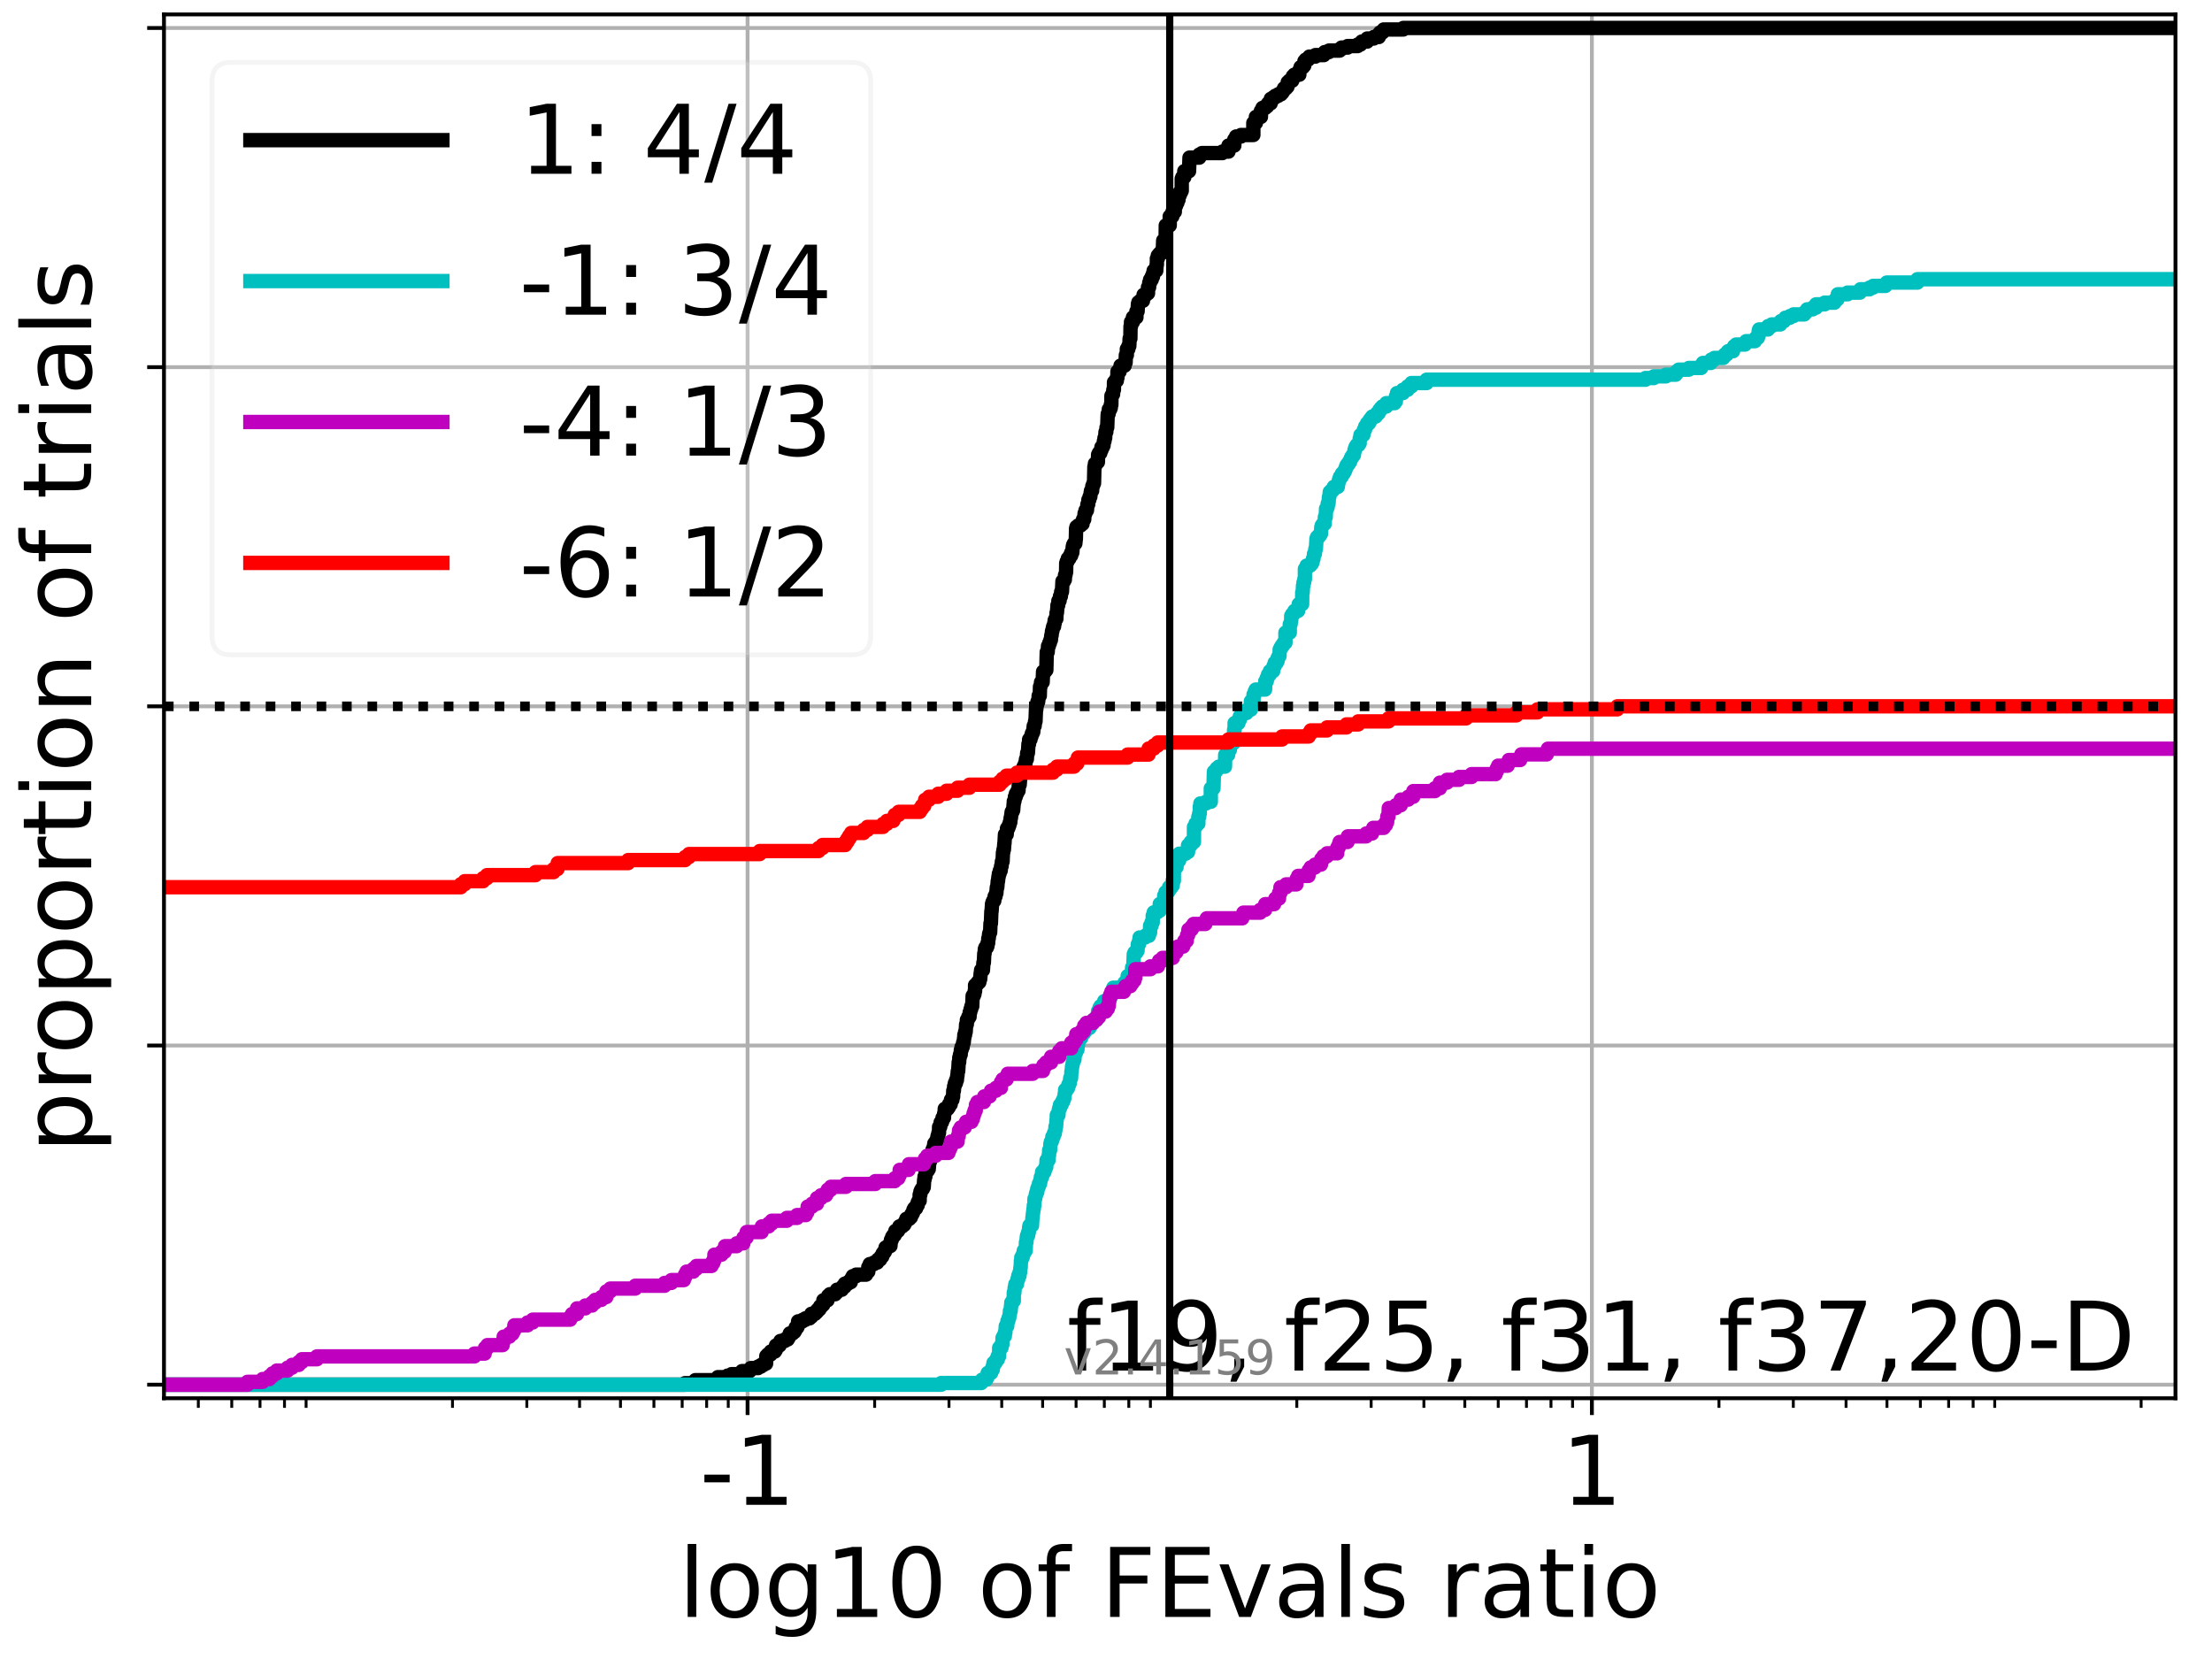 <?xml version="1.0" encoding="utf-8" standalone="no"?>
<!DOCTYPE svg PUBLIC "-//W3C//DTD SVG 1.1//EN"
  "http://www.w3.org/Graphics/SVG/1.1/DTD/svg11.dtd">
<!-- Created with matplotlib (https://matplotlib.org/) -->
<svg height="345.6pt" version="1.1" viewBox="0 0 460.8 345.6" width="460.8pt" xmlns="http://www.w3.org/2000/svg" xmlns:xlink="http://www.w3.org/1999/xlink">
 <defs>
  <style type="text/css">*{stroke-linecap:butt;stroke-linejoin:round;}</style>
 </defs>
 <g id="figure_1">
  <g id="patch_1">
   <path d="M 0 345.6 
L 460.8 345.6 
L 460.8 0 
L 0 0 
z
" style="fill:#ffffff;"/>
  </g>
  <g id="axes_1">
   <g id="patch_2">
    <path d="M 34.16 291.28 
L 453.192 291.28 
L 453.192 3 
L 34.16 3 
z
" style="fill:#ffffff;"/>
   </g>
   <g id="matplotlib.axis_1">
    <g id="xtick_1">
     <g id="line2d_1">
      <path clip-path="url(#p2fa00f782f)" d="M 155.733 291.28 
L 155.733 3 
" style="fill:none;stroke:#b0b0b0;stroke-linecap:square;stroke-width:0.8;"/>
     </g>
     <g id="line2d_2">
      <defs>
       <path d="M 0 0 
L 0 3.5 
" id="m7aa97ae2cf" style="stroke:#000000;stroke-width:0.8;"/>
      </defs>
      <g>
       <use style="stroke:#000000;stroke-width:0.8;" x="155.733" xlink:href="#m7aa97ae2cf" y="291.28"/>
      </g>
     </g>
     <g id="text_1">
      <!-- -1 -->
      <g transform="translate(145.762 313.477)scale(0.2 -0.2)">
       <defs>
        <path d="M 4.891 31.391 
L 31.203 31.391 
L 31.203 23.391 
L 4.891 23.391 
z
" id="DejaVuSans-45"/>
        <path d="M 12.406 8.297 
L 28.516 8.297 
L 28.516 63.922 
L 10.984 60.406 
L 10.984 69.391 
L 28.422 72.906 
L 38.281 72.906 
L 38.281 8.297 
L 54.391 8.297 
L 54.391 0 
L 12.406 0 
z
" id="DejaVuSans-49"/>
       </defs>
       <use xlink:href="#DejaVuSans-45"/>
       <use x="36.084" xlink:href="#DejaVuSans-49"/>
      </g>
     </g>
    </g>
    <g id="xtick_2">
     <g id="line2d_3">
      <path clip-path="url(#p2fa00f782f)" d="M 331.619 291.28 
L 331.619 3 
" style="fill:none;stroke:#b0b0b0;stroke-linecap:square;stroke-width:0.8;"/>
     </g>
     <g id="line2d_4">
      <g>
       <use style="stroke:#000000;stroke-width:0.8;" x="331.619" xlink:href="#m7aa97ae2cf" y="291.28"/>
      </g>
     </g>
     <g id="text_2">
      <!-- 1 -->
      <g transform="translate(325.257 313.477)scale(0.2 -0.2)">
       <use xlink:href="#DejaVuSans-49"/>
      </g>
     </g>
    </g>
    <g id="xtick_3">
     <g id="line2d_5">
      <defs>
       <path d="M 0 0 
L 0 2 
" id="me7a743e4e9" style="stroke:#000000;stroke-width:0.6;"/>
      </defs>
      <g>
       <use style="stroke:#000000;stroke-width:0.6;" x="41.315" xlink:href="#me7a743e4e9" y="291.28"/>
      </g>
     </g>
    </g>
    <g id="xtick_4">
     <g id="line2d_6">
      <g>
       <use style="stroke:#000000;stroke-width:0.6;" x="48.279" xlink:href="#me7a743e4e9" y="291.28"/>
      </g>
     </g>
    </g>
    <g id="xtick_5">
     <g id="line2d_7">
      <g>
       <use style="stroke:#000000;stroke-width:0.6;" x="54.166" xlink:href="#me7a743e4e9" y="291.28"/>
      </g>
     </g>
    </g>
    <g id="xtick_6">
     <g id="line2d_8">
      <g>
       <use style="stroke:#000000;stroke-width:0.6;" x="59.266" xlink:href="#me7a743e4e9" y="291.28"/>
      </g>
     </g>
    </g>
    <g id="xtick_7">
     <g id="line2d_9">
      <g>
       <use style="stroke:#000000;stroke-width:0.6;" x="63.765" xlink:href="#me7a743e4e9" y="291.28"/>
      </g>
     </g>
    </g>
    <g id="xtick_8">
     <g id="line2d_10">
      <g>
       <use style="stroke:#000000;stroke-width:0.6;" x="94.263" xlink:href="#me7a743e4e9" y="291.28"/>
      </g>
     </g>
    </g>
    <g id="xtick_9">
     <g id="line2d_11">
      <g>
       <use style="stroke:#000000;stroke-width:0.6;" x="109.749" xlink:href="#me7a743e4e9" y="291.28"/>
      </g>
     </g>
    </g>
    <g id="xtick_10">
     <g id="line2d_12">
      <g>
       <use style="stroke:#000000;stroke-width:0.6;" x="120.736" xlink:href="#me7a743e4e9" y="291.28"/>
      </g>
     </g>
    </g>
    <g id="xtick_11">
     <g id="line2d_13">
      <g>
       <use style="stroke:#000000;stroke-width:0.6;" x="129.259" xlink:href="#me7a743e4e9" y="291.28"/>
      </g>
     </g>
    </g>
    <g id="xtick_12">
     <g id="line2d_14">
      <g>
       <use style="stroke:#000000;stroke-width:0.6;" x="136.222" xlink:href="#me7a743e4e9" y="291.28"/>
      </g>
     </g>
    </g>
    <g id="xtick_13">
     <g id="line2d_15">
      <g>
       <use style="stroke:#000000;stroke-width:0.6;" x="142.11" xlink:href="#me7a743e4e9" y="291.28"/>
      </g>
     </g>
    </g>
    <g id="xtick_14">
     <g id="line2d_16">
      <g>
       <use style="stroke:#000000;stroke-width:0.6;" x="147.21" xlink:href="#me7a743e4e9" y="291.28"/>
      </g>
     </g>
    </g>
    <g id="xtick_15">
     <g id="line2d_17">
      <g>
       <use style="stroke:#000000;stroke-width:0.6;" x="151.708" xlink:href="#me7a743e4e9" y="291.28"/>
      </g>
     </g>
    </g>
    <g id="xtick_16">
     <g id="line2d_18">
      <g>
       <use style="stroke:#000000;stroke-width:0.6;" x="182.206" xlink:href="#me7a743e4e9" y="291.28"/>
      </g>
     </g>
    </g>
    <g id="xtick_17">
     <g id="line2d_19">
      <g>
       <use style="stroke:#000000;stroke-width:0.6;" x="197.692" xlink:href="#me7a743e4e9" y="291.28"/>
      </g>
     </g>
    </g>
    <g id="xtick_18">
     <g id="line2d_20">
      <g>
       <use style="stroke:#000000;stroke-width:0.6;" x="208.68" xlink:href="#me7a743e4e9" y="291.28"/>
      </g>
     </g>
    </g>
    <g id="xtick_19">
     <g id="line2d_21">
      <g>
       <use style="stroke:#000000;stroke-width:0.6;" x="217.202" xlink:href="#me7a743e4e9" y="291.28"/>
      </g>
     </g>
    </g>
    <g id="xtick_20">
     <g id="line2d_22">
      <g>
       <use style="stroke:#000000;stroke-width:0.6;" x="224.166" xlink:href="#me7a743e4e9" y="291.28"/>
      </g>
     </g>
    </g>
    <g id="xtick_21">
     <g id="line2d_23">
      <g>
       <use style="stroke:#000000;stroke-width:0.6;" x="230.053" xlink:href="#me7a743e4e9" y="291.28"/>
      </g>
     </g>
    </g>
    <g id="xtick_22">
     <g id="line2d_24">
      <g>
       <use style="stroke:#000000;stroke-width:0.6;" x="235.153" xlink:href="#me7a743e4e9" y="291.28"/>
      </g>
     </g>
    </g>
    <g id="xtick_23">
     <g id="line2d_25">
      <g>
       <use style="stroke:#000000;stroke-width:0.6;" x="239.652" xlink:href="#me7a743e4e9" y="291.28"/>
      </g>
     </g>
    </g>
    <g id="xtick_24">
     <g id="line2d_26">
      <g>
       <use style="stroke:#000000;stroke-width:0.6;" x="270.15" xlink:href="#me7a743e4e9" y="291.28"/>
      </g>
     </g>
    </g>
    <g id="xtick_25">
     <g id="line2d_27">
      <g>
       <use style="stroke:#000000;stroke-width:0.6;" x="285.636" xlink:href="#me7a743e4e9" y="291.28"/>
      </g>
     </g>
    </g>
    <g id="xtick_26">
     <g id="line2d_28">
      <g>
       <use style="stroke:#000000;stroke-width:0.6;" x="296.623" xlink:href="#me7a743e4e9" y="291.28"/>
      </g>
     </g>
    </g>
    <g id="xtick_27">
     <g id="line2d_29">
      <g>
       <use style="stroke:#000000;stroke-width:0.6;" x="305.146" xlink:href="#me7a743e4e9" y="291.28"/>
      </g>
     </g>
    </g>
    <g id="xtick_28">
     <g id="line2d_30">
      <g>
       <use style="stroke:#000000;stroke-width:0.6;" x="312.109" xlink:href="#me7a743e4e9" y="291.28"/>
      </g>
     </g>
    </g>
    <g id="xtick_29">
     <g id="line2d_31">
      <g>
       <use style="stroke:#000000;stroke-width:0.6;" x="317.997" xlink:href="#me7a743e4e9" y="291.28"/>
      </g>
     </g>
    </g>
    <g id="xtick_30">
     <g id="line2d_32">
      <g>
       <use style="stroke:#000000;stroke-width:0.6;" x="323.097" xlink:href="#me7a743e4e9" y="291.28"/>
      </g>
     </g>
    </g>
    <g id="xtick_31">
     <g id="line2d_33">
      <g>
       <use style="stroke:#000000;stroke-width:0.6;" x="327.595" xlink:href="#me7a743e4e9" y="291.28"/>
      </g>
     </g>
    </g>
    <g id="xtick_32">
     <g id="line2d_34">
      <g>
       <use style="stroke:#000000;stroke-width:0.6;" x="358.093" xlink:href="#me7a743e4e9" y="291.28"/>
      </g>
     </g>
    </g>
    <g id="xtick_33">
     <g id="line2d_35">
      <g>
       <use style="stroke:#000000;stroke-width:0.6;" x="373.579" xlink:href="#me7a743e4e9" y="291.28"/>
      </g>
     </g>
    </g>
    <g id="xtick_34">
     <g id="line2d_36">
      <g>
       <use style="stroke:#000000;stroke-width:0.6;" x="384.567" xlink:href="#me7a743e4e9" y="291.28"/>
      </g>
     </g>
    </g>
    <g id="xtick_35">
     <g id="line2d_37">
      <g>
       <use style="stroke:#000000;stroke-width:0.6;" x="393.089" xlink:href="#me7a743e4e9" y="291.28"/>
      </g>
     </g>
    </g>
    <g id="xtick_36">
     <g id="line2d_38">
      <g>
       <use style="stroke:#000000;stroke-width:0.6;" x="400.053" xlink:href="#me7a743e4e9" y="291.28"/>
      </g>
     </g>
    </g>
    <g id="xtick_37">
     <g id="line2d_39">
      <g>
       <use style="stroke:#000000;stroke-width:0.6;" x="405.94" xlink:href="#me7a743e4e9" y="291.28"/>
      </g>
     </g>
    </g>
    <g id="xtick_38">
     <g id="line2d_40">
      <g>
       <use style="stroke:#000000;stroke-width:0.6;" x="411.04" xlink:href="#me7a743e4e9" y="291.28"/>
      </g>
     </g>
    </g>
    <g id="xtick_39">
     <g id="line2d_41">
      <g>
       <use style="stroke:#000000;stroke-width:0.6;" x="415.539" xlink:href="#me7a743e4e9" y="291.28"/>
      </g>
     </g>
    </g>
    <g id="xtick_40">
     <g id="line2d_42">
      <g>
       <use style="stroke:#000000;stroke-width:0.6;" x="446.037" xlink:href="#me7a743e4e9" y="291.28"/>
      </g>
     </g>
    </g>
    <g id="text_3">
     <!-- log10 of FEvals ratio -->
     <g transform="translate(141.371 336.833)scale(0.2 -0.2)">
      <defs>
       <path d="M 9.422 75.984 
L 18.406 75.984 
L 18.406 0 
L 9.422 0 
z
" id="DejaVuSans-108"/>
       <path d="M 30.609 48.391 
Q 23.391 48.391 19.188 42.75 
Q 14.984 37.109 14.984 27.297 
Q 14.984 17.484 19.156 11.844 
Q 23.344 6.203 30.609 6.203 
Q 37.797 6.203 41.984 11.859 
Q 46.188 17.531 46.188 27.297 
Q 46.188 37.016 41.984 42.703 
Q 37.797 48.391 30.609 48.391 
z
M 30.609 56 
Q 42.328 56 49.016 48.375 
Q 55.719 40.766 55.719 27.297 
Q 55.719 13.875 49.016 6.219 
Q 42.328 -1.422 30.609 -1.422 
Q 18.844 -1.422 12.172 6.219 
Q 5.516 13.875 5.516 27.297 
Q 5.516 40.766 12.172 48.375 
Q 18.844 56 30.609 56 
z
" id="DejaVuSans-111"/>
       <path d="M 45.406 27.984 
Q 45.406 37.75 41.375 43.109 
Q 37.359 48.484 30.078 48.484 
Q 22.859 48.484 18.828 43.109 
Q 14.797 37.75 14.797 27.984 
Q 14.797 18.266 18.828 12.891 
Q 22.859 7.516 30.078 7.516 
Q 37.359 7.516 41.375 12.891 
Q 45.406 18.266 45.406 27.984 
z
M 54.391 6.781 
Q 54.391 -7.172 48.188 -13.984 
Q 42 -20.797 29.203 -20.797 
Q 24.469 -20.797 20.266 -20.094 
Q 16.062 -19.391 12.109 -17.922 
L 12.109 -9.188 
Q 16.062 -11.328 19.922 -12.344 
Q 23.781 -13.375 27.781 -13.375 
Q 36.625 -13.375 41.016 -8.766 
Q 45.406 -4.156 45.406 5.172 
L 45.406 9.625 
Q 42.625 4.781 38.281 2.391 
Q 33.938 0 27.875 0 
Q 17.828 0 11.672 7.656 
Q 5.516 15.328 5.516 27.984 
Q 5.516 40.672 11.672 48.328 
Q 17.828 56 27.875 56 
Q 33.938 56 38.281 53.609 
Q 42.625 51.219 45.406 46.391 
L 45.406 54.688 
L 54.391 54.688 
z
" id="DejaVuSans-103"/>
       <path d="M 31.781 66.406 
Q 24.172 66.406 20.328 58.906 
Q 16.5 51.422 16.5 36.375 
Q 16.5 21.391 20.328 13.891 
Q 24.172 6.391 31.781 6.391 
Q 39.453 6.391 43.281 13.891 
Q 47.125 21.391 47.125 36.375 
Q 47.125 51.422 43.281 58.906 
Q 39.453 66.406 31.781 66.406 
z
M 31.781 74.219 
Q 44.047 74.219 50.516 64.516 
Q 56.984 54.828 56.984 36.375 
Q 56.984 17.969 50.516 8.266 
Q 44.047 -1.422 31.781 -1.422 
Q 19.531 -1.422 13.062 8.266 
Q 6.594 17.969 6.594 36.375 
Q 6.594 54.828 13.062 64.516 
Q 19.531 74.219 31.781 74.219 
z
" id="DejaVuSans-48"/>
       <path id="DejaVuSans-32"/>
       <path d="M 37.109 75.984 
L 37.109 68.5 
L 28.516 68.5 
Q 23.688 68.5 21.797 66.547 
Q 19.922 64.594 19.922 59.516 
L 19.922 54.688 
L 34.719 54.688 
L 34.719 47.703 
L 19.922 47.703 
L 19.922 0 
L 10.891 0 
L 10.891 47.703 
L 2.297 47.703 
L 2.297 54.688 
L 10.891 54.688 
L 10.891 58.5 
Q 10.891 67.625 15.141 71.797 
Q 19.391 75.984 28.609 75.984 
z
" id="DejaVuSans-102"/>
       <path d="M 9.812 72.906 
L 51.703 72.906 
L 51.703 64.594 
L 19.672 64.594 
L 19.672 43.109 
L 48.578 43.109 
L 48.578 34.812 
L 19.672 34.812 
L 19.672 0 
L 9.812 0 
z
" id="DejaVuSans-70"/>
       <path d="M 9.812 72.906 
L 55.906 72.906 
L 55.906 64.594 
L 19.672 64.594 
L 19.672 43.016 
L 54.391 43.016 
L 54.391 34.719 
L 19.672 34.719 
L 19.672 8.297 
L 56.781 8.297 
L 56.781 0 
L 9.812 0 
z
" id="DejaVuSans-69"/>
       <path d="M 2.984 54.688 
L 12.5 54.688 
L 29.594 8.797 
L 46.688 54.688 
L 56.203 54.688 
L 35.688 0 
L 23.484 0 
z
" id="DejaVuSans-118"/>
       <path d="M 34.281 27.484 
Q 23.391 27.484 19.188 25 
Q 14.984 22.516 14.984 16.5 
Q 14.984 11.719 18.141 8.906 
Q 21.297 6.109 26.703 6.109 
Q 34.188 6.109 38.703 11.406 
Q 43.219 16.703 43.219 25.484 
L 43.219 27.484 
z
M 52.203 31.203 
L 52.203 0 
L 43.219 0 
L 43.219 8.297 
Q 40.141 3.328 35.547 0.953 
Q 30.953 -1.422 24.312 -1.422 
Q 15.922 -1.422 10.953 3.297 
Q 6 8.016 6 15.922 
Q 6 25.141 12.172 29.828 
Q 18.359 34.516 30.609 34.516 
L 43.219 34.516 
L 43.219 35.406 
Q 43.219 41.609 39.141 45 
Q 35.062 48.391 27.688 48.391 
Q 23 48.391 18.547 47.266 
Q 14.109 46.141 10.016 43.891 
L 10.016 52.203 
Q 14.938 54.109 19.578 55.047 
Q 24.219 56 28.609 56 
Q 40.484 56 46.344 49.844 
Q 52.203 43.703 52.203 31.203 
z
" id="DejaVuSans-97"/>
       <path d="M 44.281 53.078 
L 44.281 44.578 
Q 40.484 46.531 36.375 47.5 
Q 32.281 48.484 27.875 48.484 
Q 21.188 48.484 17.844 46.438 
Q 14.5 44.391 14.5 40.281 
Q 14.5 37.156 16.891 35.375 
Q 19.281 33.594 26.516 31.984 
L 29.594 31.297 
Q 39.156 29.25 43.188 25.516 
Q 47.219 21.781 47.219 15.094 
Q 47.219 7.469 41.188 3.016 
Q 35.156 -1.422 24.609 -1.422 
Q 20.219 -1.422 15.453 -0.562 
Q 10.688 0.297 5.422 2 
L 5.422 11.281 
Q 10.406 8.688 15.234 7.391 
Q 20.062 6.109 24.812 6.109 
Q 31.156 6.109 34.562 8.281 
Q 37.984 10.453 37.984 14.406 
Q 37.984 18.062 35.516 20.016 
Q 33.062 21.969 24.703 23.781 
L 21.578 24.516 
Q 13.234 26.266 9.516 29.906 
Q 5.812 33.547 5.812 39.891 
Q 5.812 47.609 11.281 51.797 
Q 16.75 56 26.812 56 
Q 31.781 56 36.172 55.266 
Q 40.578 54.547 44.281 53.078 
z
" id="DejaVuSans-115"/>
       <path d="M 41.109 46.297 
Q 39.594 47.172 37.812 47.578 
Q 36.031 48 33.891 48 
Q 26.266 48 22.188 43.047 
Q 18.109 38.094 18.109 28.812 
L 18.109 0 
L 9.078 0 
L 9.078 54.688 
L 18.109 54.688 
L 18.109 46.188 
Q 20.953 51.172 25.484 53.578 
Q 30.031 56 36.531 56 
Q 37.453 56 38.578 55.875 
Q 39.703 55.766 41.062 55.516 
z
" id="DejaVuSans-114"/>
       <path d="M 18.312 70.219 
L 18.312 54.688 
L 36.812 54.688 
L 36.812 47.703 
L 18.312 47.703 
L 18.312 18.016 
Q 18.312 11.328 20.141 9.422 
Q 21.969 7.516 27.594 7.516 
L 36.812 7.516 
L 36.812 0 
L 27.594 0 
Q 17.188 0 13.234 3.875 
Q 9.281 7.766 9.281 18.016 
L 9.281 47.703 
L 2.688 47.703 
L 2.688 54.688 
L 9.281 54.688 
L 9.281 70.219 
z
" id="DejaVuSans-116"/>
       <path d="M 9.422 54.688 
L 18.406 54.688 
L 18.406 0 
L 9.422 0 
z
M 9.422 75.984 
L 18.406 75.984 
L 18.406 64.594 
L 9.422 64.594 
z
" id="DejaVuSans-105"/>
      </defs>
      <use xlink:href="#DejaVuSans-108"/>
      <use x="27.783" xlink:href="#DejaVuSans-111"/>
      <use x="88.965" xlink:href="#DejaVuSans-103"/>
      <use x="152.441" xlink:href="#DejaVuSans-49"/>
      <use x="216.064" xlink:href="#DejaVuSans-48"/>
      <use x="279.688" xlink:href="#DejaVuSans-32"/>
      <use x="311.475" xlink:href="#DejaVuSans-111"/>
      <use x="372.656" xlink:href="#DejaVuSans-102"/>
      <use x="407.861" xlink:href="#DejaVuSans-32"/>
      <use x="439.648" xlink:href="#DejaVuSans-70"/>
      <use x="497.168" xlink:href="#DejaVuSans-69"/>
      <use x="560.352" xlink:href="#DejaVuSans-118"/>
      <use x="619.531" xlink:href="#DejaVuSans-97"/>
      <use x="680.811" xlink:href="#DejaVuSans-108"/>
      <use x="708.594" xlink:href="#DejaVuSans-115"/>
      <use x="760.693" xlink:href="#DejaVuSans-32"/>
      <use x="792.48" xlink:href="#DejaVuSans-114"/>
      <use x="833.594" xlink:href="#DejaVuSans-97"/>
      <use x="894.873" xlink:href="#DejaVuSans-116"/>
      <use x="934.082" xlink:href="#DejaVuSans-105"/>
      <use x="961.865" xlink:href="#DejaVuSans-111"/>
     </g>
    </g>
   </g>
   <g id="matplotlib.axis_2">
    <g id="ytick_1">
     <g id="line2d_43">
      <path clip-path="url(#p2fa00f782f)" d="M 34.16 288.454 
L 453.192 288.454 
" style="fill:none;stroke:#b0b0b0;stroke-linecap:square;stroke-width:0.8;"/>
     </g>
     <g id="line2d_44">
      <defs>
       <path d="M 0 0 
L -3.5 0 
" id="ma4a2df0914" style="stroke:#000000;stroke-width:0.8;"/>
      </defs>
      <g>
       <use style="stroke:#000000;stroke-width:0.8;" x="34.16" xlink:href="#ma4a2df0914" y="288.454"/>
      </g>
     </g>
    </g>
    <g id="ytick_2">
     <g id="line2d_45">
      <path clip-path="url(#p2fa00f782f)" d="M 34.16 217.797 
L 453.192 217.797 
" style="fill:none;stroke:#b0b0b0;stroke-linecap:square;stroke-width:0.8;"/>
     </g>
     <g id="line2d_46">
      <g>
       <use style="stroke:#000000;stroke-width:0.8;" x="34.16" xlink:href="#ma4a2df0914" y="217.797"/>
      </g>
     </g>
    </g>
    <g id="ytick_3">
     <g id="line2d_47">
      <path clip-path="url(#p2fa00f782f)" d="M 34.16 147.14 
L 453.192 147.14 
" style="fill:none;stroke:#b0b0b0;stroke-linecap:square;stroke-width:0.8;"/>
     </g>
     <g id="line2d_48">
      <g>
       <use style="stroke:#000000;stroke-width:0.8;" x="34.16" xlink:href="#ma4a2df0914" y="147.14"/>
      </g>
     </g>
    </g>
    <g id="ytick_4">
     <g id="line2d_49">
      <path clip-path="url(#p2fa00f782f)" d="M 34.16 76.483 
L 453.192 76.483 
" style="fill:none;stroke:#b0b0b0;stroke-linecap:square;stroke-width:0.8;"/>
     </g>
     <g id="line2d_50">
      <g>
       <use style="stroke:#000000;stroke-width:0.8;" x="34.16" xlink:href="#ma4a2df0914" y="76.483"/>
      </g>
     </g>
    </g>
    <g id="ytick_5">
     <g id="line2d_51">
      <path clip-path="url(#p2fa00f782f)" d="M 34.16 5.826 
L 453.192 5.826 
" style="fill:none;stroke:#b0b0b0;stroke-linecap:square;stroke-width:0.8;"/>
     </g>
     <g id="line2d_52">
      <g>
       <use style="stroke:#000000;stroke-width:0.8;" x="34.16" xlink:href="#ma4a2df0914" y="5.826"/>
      </g>
     </g>
    </g>
    <g id="text_4">
     <!-- proportion of trials -->
     <g transform="translate(19.001 240.146)rotate(-90)scale(0.2 -0.2)">
      <defs>
       <path d="M 18.109 8.203 
L 18.109 -20.797 
L 9.078 -20.797 
L 9.078 54.688 
L 18.109 54.688 
L 18.109 46.391 
Q 20.953 51.266 25.266 53.625 
Q 29.594 56 35.594 56 
Q 45.562 56 51.781 48.094 
Q 58.016 40.188 58.016 27.297 
Q 58.016 14.406 51.781 6.484 
Q 45.562 -1.422 35.594 -1.422 
Q 29.594 -1.422 25.266 0.953 
Q 20.953 3.328 18.109 8.203 
z
M 48.688 27.297 
Q 48.688 37.203 44.609 42.844 
Q 40.531 48.484 33.406 48.484 
Q 26.266 48.484 22.188 42.844 
Q 18.109 37.203 18.109 27.297 
Q 18.109 17.391 22.188 11.75 
Q 26.266 6.109 33.406 6.109 
Q 40.531 6.109 44.609 11.75 
Q 48.688 17.391 48.688 27.297 
z
" id="DejaVuSans-112"/>
       <path d="M 54.891 33.016 
L 54.891 0 
L 45.906 0 
L 45.906 32.719 
Q 45.906 40.484 42.875 44.328 
Q 39.844 48.188 33.797 48.188 
Q 26.516 48.188 22.312 43.547 
Q 18.109 38.922 18.109 30.906 
L 18.109 0 
L 9.078 0 
L 9.078 54.688 
L 18.109 54.688 
L 18.109 46.188 
Q 21.344 51.125 25.703 53.562 
Q 30.078 56 35.797 56 
Q 45.219 56 50.047 50.172 
Q 54.891 44.344 54.891 33.016 
z
" id="DejaVuSans-110"/>
      </defs>
      <use xlink:href="#DejaVuSans-112"/>
      <use x="63.477" xlink:href="#DejaVuSans-114"/>
      <use x="102.34" xlink:href="#DejaVuSans-111"/>
      <use x="163.521" xlink:href="#DejaVuSans-112"/>
      <use x="226.998" xlink:href="#DejaVuSans-111"/>
      <use x="288.18" xlink:href="#DejaVuSans-114"/>
      <use x="329.293" xlink:href="#DejaVuSans-116"/>
      <use x="368.502" xlink:href="#DejaVuSans-105"/>
      <use x="396.285" xlink:href="#DejaVuSans-111"/>
      <use x="457.467" xlink:href="#DejaVuSans-110"/>
      <use x="520.846" xlink:href="#DejaVuSans-32"/>
      <use x="552.633" xlink:href="#DejaVuSans-111"/>
      <use x="613.814" xlink:href="#DejaVuSans-102"/>
      <use x="649.02" xlink:href="#DejaVuSans-32"/>
      <use x="680.807" xlink:href="#DejaVuSans-116"/>
      <use x="720.016" xlink:href="#DejaVuSans-114"/>
      <use x="761.129" xlink:href="#DejaVuSans-105"/>
      <use x="788.912" xlink:href="#DejaVuSans-97"/>
      <use x="850.191" xlink:href="#DejaVuSans-108"/>
      <use x="877.975" xlink:href="#DejaVuSans-115"/>
     </g>
    </g>
   </g>
   <g id="line2d_53">
    <path clip-path="url(#p2fa00f782f)" d="M 34.16 288.454 
L 142.698 288.454 
L 142.698 288.14 
L 144.708 288.14 
L 144.708 287.826 
L 144.857 287.826 
L 144.857 287.512 
L 149.315 287.512 
L 149.315 287.198 
L 149.551 287.198 
L 149.551 286.884 
L 151.562 286.884 
L 151.562 286.57 
L 152.399 286.57 
L 152.399 286.256 
L 154.409 286.256 
L 154.409 285.941 
L 154.578 285.941 
L 154.578 285.627 
L 156.169 285.627 
L 156.169 285.313 
L 156.403 285.313 
L 156.403 284.999 
L 157.91 284.999 
L 157.91 284.685 
L 158.515 284.685 
L 158.515 284.371 
L 159.016 284.371 
L 159.016 284.057 
L 159.587 284.057 
L 159.642 282.487 
L 159.92 282.487 
L 159.92 282.173 
L 160.526 282.173 
L 160.568 281.545 
L 161.431 281.545 
L 161.431 281.231 
L 161.624 281.231 
L 161.653 280.289 
L 162.398 280.289 
L 162.398 279.975 
L 162.527 279.975 
L 162.579 279.347 
L 163.489 279.347 
L 163.489 279.033 
L 164.094 279.033 
L 164.094 278.719 
L 164.279 278.719 
L 164.279 278.405 
L 164.408 278.405 
L 164.408 278.091 
L 164.527 278.091 
L 164.527 277.777 
L 165.133 277.777 
L 165.133 277.463 
L 165.499 277.463 
L 165.499 277.149 
L 165.686 277.149 
L 165.769 276.521 
L 166.105 276.521 
L 166.105 276.207 
L 166.231 276.207 
L 166.26 275.264 
L 167.186 275.264 
L 167.186 274.95 
L 167.779 274.95 
L 167.779 274.636 
L 168.652 274.636 
L 168.652 274.322 
L 169.016 274.322 
L 169.016 273.694 
L 169.79 273.694 
L 169.79 273.38 
L 170.107 273.38 
L 170.107 273.066 
L 170.396 273.066 
L 170.396 272.752 
L 170.712 272.752 
L 170.712 272.438 
L 170.859 272.438 
L 170.859 272.124 
L 171.177 272.124 
L 171.177 271.81 
L 171.494 271.81 
L 171.522 270.868 
L 172.386 270.868 
L 172.448 270.24 
L 172.533 270.24 
L 172.533 269.926 
L 172.87 269.926 
L 172.87 269.612 
L 173.974 269.612 
L 173.974 269.298 
L 174.278 269.298 
L 174.362 268.67 
L 175.369 268.67 
L 175.369 268.356 
L 175.505 268.356 
L 175.505 268.042 
L 175.974 268.042 
L 175.984 267.414 
L 176.647 267.414 
L 176.647 267.1 
L 177.231 267.1 
L 177.301 266.472 
L 177.477 266.472 
L 177.477 266.158 
L 177.649 266.158 
L 177.649 265.844 
L 178.352 265.844 
L 178.352 265.529 
L 180.416 265.529 
L 180.416 265.215 
L 180.592 265.215 
L 180.592 264.901 
L 180.881 264.901 
L 180.881 263.959 
L 181.178 263.959 
L 181.178 263.331 
L 182.037 263.331 
L 182.037 263.017 
L 182.739 263.017 
L 182.739 262.703 
L 182.897 262.703 
L 182.897 262.389 
L 183.355 262.389 
L 183.355 262.075 
L 183.501 262.075 
L 183.501 261.761 
L 183.79 261.761 
L 183.864 261.133 
L 184.078 261.133 
L 184.078 260.819 
L 184.312 260.819 
L 184.312 260.505 
L 184.469 260.505 
L 184.485 259.877 
L 184.932 259.877 
L 184.932 259.563 
L 185.494 259.563 
L 185.596 258.307 
L 185.772 258.307 
L 185.854 257.679 
L 186.061 257.679 
L 186.061 257.365 
L 186.348 257.365 
L 186.348 257.051 
L 186.514 257.051 
L 186.522 256.423 
L 187.076 256.423 
L 187.076 256.109 
L 187.263 256.109 
L 187.354 255.481 
L 187.967 255.481 
L 187.967 255.166 
L 188.352 255.166 
L 188.352 254.852 
L 188.528 254.852 
L 188.528 254.538 
L 188.701 254.538 
L 188.806 253.91 
L 189.443 253.91 
L 189.443 253.596 
L 189.751 253.596 
L 189.844 252.968 
L 190.048 252.968 
L 190.048 252.654 
L 190.202 252.654 
L 190.283 252.026 
L 190.454 252.026 
L 190.454 251.712 
L 190.839 251.712 
L 190.941 251.084 
L 191.165 251.084 
L 191.182 250.456 
L 191.338 250.456 
L 191.338 250.142 
L 191.581 250.142 
L 191.581 248.886 
L 191.723 248.886 
L 191.735 248.258 
L 191.859 248.258 
L 191.859 247.944 
L 192.036 247.944 
L 192.036 247.63 
L 192.275 247.63 
L 192.275 247.316 
L 192.427 247.316 
L 192.523 245.746 
L 192.597 245.746 
L 192.598 245.118 
L 192.764 245.118 
L 192.834 244.175 
L 192.912 244.175 
L 192.912 243.861 
L 193.285 243.861 
L 193.285 243.547 
L 193.474 243.547 
L 193.563 242.291 
L 193.592 242.291 
L 193.592 241.977 
L 193.737 241.977 
L 193.751 241.349 
L 193.975 241.349 
L 194.013 240.721 
L 194.178 240.721 
L 194.277 239.465 
L 194.409 239.465 
L 194.518 238.837 
L 194.625 238.837 
L 194.635 238.209 
L 194.867 238.209 
L 194.867 237.895 
L 195.061 237.895 
L 195.061 237.581 
L 195.197 237.581 
L 195.256 236.953 
L 195.319 236.953 
L 195.319 236.639 
L 195.475 236.639 
L 195.489 236.011 
L 195.611 236.011 
L 195.631 234.755 
L 195.862 234.755 
L 195.953 233.812 
L 196.207 233.812 
L 196.207 233.498 
L 196.319 233.498 
L 196.348 232.87 
L 196.643 232.87 
L 196.691 231.928 
L 196.771 231.928 
L 196.813 230.986 
L 197.438 230.986 
L 197.438 230.672 
L 197.659 230.672 
L 197.692 230.044 
L 198.044 230.044 
L 198.109 229.102 
L 198.404 229.102 
L 198.434 228.474 
L 198.551 228.474 
L 198.583 227.218 
L 198.715 227.218 
L 198.768 226.276 
L 198.856 226.276 
L 198.92 225.648 
L 199.128 225.648 
L 199.161 225.02 
L 199.33 225.02 
L 199.417 224.077 
L 199.454 224.077 
L 199.524 223.135 
L 199.608 223.135 
L 199.718 221.251 
L 199.813 221.251 
L 199.841 220.309 
L 199.928 220.309 
L 199.988 219.681 
L 200.129 219.681 
L 200.165 218.739 
L 200.303 218.739 
L 200.327 218.111 
L 200.54 218.111 
L 200.644 217.169 
L 200.767 217.169 
L 200.835 216.227 
L 200.885 216.227 
L 200.889 215.599 
L 201.034 215.599 
L 201.05 214.971 
L 201.167 214.971 
L 201.264 213.4 
L 201.401 213.4 
L 201.429 212.458 
L 201.617 212.458 
L 201.716 211.83 
L 201.976 211.83 
L 202.007 210.888 
L 202.109 210.888 
L 202.182 210.26 
L 202.299 210.26 
L 202.355 209.632 
L 202.53 209.632 
L 202.624 207.434 
L 202.865 207.434 
L 202.865 207.12 
L 202.988 207.12 
L 203.041 206.492 
L 203.126 206.492 
L 203.126 205.236 
L 203.44 205.236 
L 203.44 204.922 
L 203.688 204.922 
L 203.688 204.608 
L 204.012 204.608 
L 204.096 203.98 
L 204.185 203.98 
L 204.294 202.723 
L 204.328 202.723 
L 204.378 202.095 
L 204.764 202.095 
L 204.864 200.525 
L 204.957 200.525 
L 205.04 198.641 
L 205.103 198.641 
L 205.168 197.699 
L 205.276 197.699 
L 205.276 197.385 
L 205.584 197.385 
L 205.584 197.071 
L 205.708 197.071 
L 205.73 196.443 
L 205.849 196.443 
L 205.881 195.501 
L 205.968 195.501 
L 206.051 194.559 
L 206.145 194.559 
L 206.145 194.245 
L 206.265 194.245 
L 206.336 192.36 
L 206.423 192.36 
L 206.52 189.848 
L 206.563 189.848 
L 206.663 188.278 
L 206.751 188.278 
L 206.751 187.964 
L 206.889 187.964 
L 206.889 187.65 
L 207.121 187.65 
L 207.208 186.708 
L 207.383 186.708 
L 207.487 186.08 
L 207.556 186.08 
L 207.66 184.824 
L 207.755 184.824 
L 207.847 183.568 
L 207.904 183.568 
L 207.992 182.625 
L 208.046 182.625 
L 208.092 181.997 
L 208.222 181.997 
L 208.286 181.369 
L 208.461 181.369 
L 208.548 180.427 
L 208.652 180.427 
L 208.709 179.485 
L 208.854 179.485 
L 208.937 177.601 
L 208.985 177.601 
L 209.051 176.973 
L 209.132 176.973 
L 209.219 175.717 
L 209.25 175.717 
L 209.352 173.833 
L 209.712 173.833 
L 209.779 172.576 
L 210.02 172.576 
L 210.02 172.262 
L 210.145 172.262 
L 210.145 171.948 
L 210.264 171.948 
L 210.357 171.32 
L 210.457 171.32 
L 210.539 170.378 
L 210.594 170.378 
L 210.705 169.436 
L 210.751 169.436 
L 210.751 169.122 
L 210.919 169.122 
L 210.919 168.808 
L 211.058 168.808 
L 211.156 167.552 
L 211.177 167.552 
L 211.196 166.924 
L 211.315 166.924 
L 211.418 166.296 
L 211.434 166.296 
L 211.434 165.982 
L 211.592 165.982 
L 211.63 165.354 
L 211.833 165.354 
L 211.833 165.04 
L 211.975 165.04 
L 211.975 164.726 
L 212.172 164.726 
L 212.235 163.47 
L 212.419 163.47 
L 212.506 162.213 
L 212.534 162.213 
L 212.567 161.585 
L 212.646 161.585 
L 212.646 161.271 
L 212.833 161.271 
L 212.833 160.957 
L 213.063 160.957 
L 213.126 160.015 
L 213.248 160.015 
L 213.248 159.701 
L 213.479 159.701 
L 213.521 159.073 
L 213.625 159.073 
L 213.736 158.131 
L 213.91 158.131 
L 213.978 156.875 
L 214.126 156.875 
L 214.231 155.305 
L 214.245 155.305 
L 214.245 154.991 
L 214.363 154.991 
L 214.388 154.049 
L 214.665 154.049 
L 214.762 153.421 
L 214.861 153.421 
L 214.956 152.793 
L 215.105 152.793 
L 215.105 152.479 
L 215.243 152.479 
L 215.346 151.222 
L 215.529 151.222 
L 215.619 150.28 
L 215.713 150.28 
L 215.813 147.768 
L 215.879 147.768 
L 215.968 146.826 
L 216.047 146.826 
L 216.116 146.198 
L 216.262 146.198 
L 216.366 145.256 
L 216.375 145.256 
L 216.375 144.942 
L 216.603 144.942 
L 216.653 143.058 
L 216.746 143.058 
L 216.844 142.43 
L 216.868 142.43 
L 216.868 142.116 
L 217.202 142.116 
L 217.294 139.917 
L 217.716 139.917 
L 217.716 139.603 
L 217.966 139.603 
L 218.061 135.835 
L 218.252 135.835 
L 218.327 134.579 
L 218.489 134.579 
L 218.581 133.951 
L 218.709 133.951 
L 218.819 133.323 
L 218.921 133.323 
L 219 132.381 
L 219.066 132.381 
L 219.161 131.438 
L 219.234 131.438 
L 219.325 130.81 
L 219.399 130.81 
L 219.399 130.496 
L 219.582 130.496 
L 219.611 129.868 
L 219.704 129.868 
L 219.704 129.24 
L 219.837 129.24 
L 219.837 128.926 
L 220.05 128.926 
L 220.101 127.67 
L 220.172 127.67 
L 220.282 126.414 
L 220.287 126.414 
L 220.287 126.1 
L 220.436 126.1 
L 220.486 125.158 
L 220.723 125.158 
L 220.816 124.216 
L 220.996 124.216 
L 221.064 123.274 
L 221.226 123.274 
L 221.335 121.075 
L 221.66 121.075 
L 221.66 120.761 
L 221.822 120.761 
L 221.863 119.819 
L 221.952 119.819 
L 222.063 119.191 
L 222.085 119.191 
L 222.117 117.307 
L 222.212 117.307 
L 222.212 116.993 
L 222.376 116.993 
L 222.447 116.365 
L 222.76 116.365 
L 222.76 116.051 
L 222.889 116.051 
L 222.889 115.737 
L 223.143 115.737 
L 223.165 115.109 
L 223.379 115.109 
L 223.478 113.853 
L 223.551 113.853 
L 223.551 113.539 
L 223.708 113.539 
L 223.708 113.225 
L 224.008 113.225 
L 224.11 112.283 
L 224.121 112.283 
L 224.166 110.084 
L 224.245 110.084 
L 224.245 109.77 
L 224.618 109.77 
L 224.618 109.456 
L 225.133 109.456 
L 225.133 109.142 
L 225.506 109.142 
L 225.561 108.514 
L 225.619 108.514 
L 225.619 108.2 
L 225.86 108.2 
L 225.943 106.944 
L 226.11 106.944 
L 226.14 106.316 
L 226.426 106.316 
L 226.532 105.06 
L 226.688 105.06 
L 226.733 104.118 
L 226.917 104.118 
L 226.974 103.49 
L 227.129 103.49 
L 227.217 102.548 
L 227.275 102.548 
L 227.275 102.234 
L 227.506 102.234 
L 227.55 101.292 
L 227.663 101.292 
L 227.663 100.978 
L 227.781 100.978 
L 227.781 100.663 
L 227.902 100.663 
L 227.985 97.209 
L 228.098 97.209 
L 228.098 96.581 
L 228.415 96.581 
L 228.415 96.267 
L 228.71 96.267 
L 228.76 94.697 
L 228.909 94.697 
L 228.909 94.383 
L 229.212 94.383 
L 229.304 93.755 
L 229.457 93.755 
L 229.464 93.127 
L 229.74 93.127 
L 229.74 92.813 
L 229.879 92.813 
L 229.963 91.871 
L 230.083 91.871 
L 230.083 91.243 
L 230.221 91.243 
L 230.301 89.986 
L 230.458 89.986 
L 230.511 89.044 
L 230.655 89.044 
L 230.744 86.532 
L 230.77 86.532 
L 230.77 86.218 
L 230.947 86.218 
L 230.988 85.276 
L 231.282 85.276 
L 231.282 84.962 
L 231.398 84.962 
L 231.398 84.334 
L 231.513 84.334 
L 231.536 82.45 
L 231.69 82.45 
L 231.69 82.136 
L 231.867 82.136 
L 231.927 81.194 
L 232.051 81.194 
L 232.071 79.623 
L 232.326 79.623 
L 232.326 79.309 
L 232.65 79.309 
L 232.65 78.681 
L 232.784 78.681 
L 232.784 77.425 
L 233.226 77.425 
L 233.262 76.797 
L 233.43 76.797 
L 233.43 76.169 
L 234.28 76.169 
L 234.28 75.541 
L 234.484 75.541 
L 234.539 73.971 
L 234.743 73.971 
L 234.747 72.715 
L 235.052 72.715 
L 235.063 72.087 
L 235.255 72.087 
L 235.326 70.517 
L 235.478 70.517 
L 235.509 68.004 
L 235.611 68.004 
L 235.612 67.062 
L 236.012 67.062 
L 236.012 66.12 
L 236.736 66.12 
L 236.736 64.864 
L 236.979 64.864 
L 237.058 63.294 
L 237.147 63.294 
L 237.147 62.98 
L 237.517 62.98 
L 237.517 62.666 
L 238.095 62.666 
L 238.095 62.038 
L 238.231 62.038 
L 238.231 61.41 
L 238.769 61.41 
L 238.769 61.096 
L 239.149 61.096 
L 239.149 59.84 
L 239.38 59.84 
L 239.408 58.897 
L 239.584 58.897 
L 239.584 58.269 
L 239.92 58.269 
L 239.92 57.641 
L 240.174 57.641 
L 240.174 57.013 
L 240.328 57.013 
L 240.328 56.385 
L 240.866 56.385 
L 240.944 55.129 
L 241 55.129 
L 241 53.873 
L 241.193 53.873 
L 241.193 53.245 
L 241.445 53.245 
L 241.445 52.931 
L 241.731 52.931 
L 241.731 52.617 
L 242.212 52.617 
L 242.317 50.105 
L 242.818 50.105 
L 242.855 46.964 
L 243.676 46.964 
L 243.676 45.08 
L 244.214 45.08 
L 244.249 44.138 
L 244.73 44.138 
L 244.73 42.882 
L 244.989 42.882 
L 244.989 42.254 
L 245.268 42.254 
L 245.268 41.626 
L 245.501 41.626 
L 245.527 40.684 
L 245.755 40.684 
L 245.755 40.056 
L 246.039 40.056 
L 246.039 39.742 
L 246.177 39.742 
L 246.177 37.229 
L 246.293 37.229 
L 246.293 36.915 
L 246.711 36.915 
L 246.711 35.659 
L 247.7 35.659 
L 247.794 32.833 
L 249.83 32.833 
L 249.83 32.205 
L 250.368 32.205 
L 250.368 31.891 
L 254.647 31.891 
L 254.647 31.577 
L 255.916 31.577 
L 255.916 30.321 
L 257.128 30.321 
L 257.128 29.065 
L 257.456 29.065 
L 257.494 28.436 
L 258.525 28.436 
L 258.525 28.122 
L 261.093 28.122 
L 261.093 25.61 
L 261.627 25.61 
L 261.627 24.354 
L 262.673 24.354 
L 262.673 23.098 
L 262.922 23.098 
L 263.005 22.47 
L 263.611 22.47 
L 263.611 22.156 
L 263.99 22.156 
L 263.99 21.842 
L 264.174 21.842 
L 264.174 21.528 
L 264.709 21.528 
L 264.738 20.586 
L 265.243 20.586 
L 265.243 20.272 
L 265.664 20.272 
L 265.664 19.958 
L 266.272 19.958 
L 266.272 19.644 
L 266.85 19.644 
L 266.85 19.33 
L 267.136 19.33 
L 267.136 19.016 
L 267.34 19.016 
L 267.34 18.702 
L 267.494 18.702 
L 267.494 18.387 
L 267.919 18.387 
L 267.919 18.073 
L 268.205 18.073 
L 268.26 17.131 
L 268.585 17.131 
L 268.585 16.817 
L 269.19 16.817 
L 269.19 16.503 
L 269.328 16.503 
L 269.328 15.875 
L 269.619 15.875 
L 269.619 15.561 
L 270.673 15.561 
L 270.688 14.619 
L 270.864 14.619 
L 270.932 13.991 
L 271.444 13.991 
L 271.444 13.677 
L 271.698 13.677 
L 271.741 12.735 
L 272 12.735 
L 272 12.421 
L 272.513 12.421 
L 272.513 12.107 
L 272.767 12.107 
L 272.767 11.793 
L 274.011 11.793 
L 274.011 11.479 
L 275.773 11.479 
L 275.773 11.165 
L 275.955 11.165 
L 275.955 10.851 
L 276.841 10.851 
L 276.841 10.537 
L 279.07 10.537 
L 279.07 10.223 
L 279.476 10.223 
L 279.476 9.909 
L 280.729 9.909 
L 280.729 9.595 
L 282.826 9.595 
L 282.826 9.281 
L 283.405 9.281 
L 283.405 8.967 
L 283.691 8.967 
L 283.691 8.653 
L 284.814 8.653 
L 284.814 8.024 
L 286.174 8.024 
L 286.174 7.71 
L 287.227 7.71 
L 287.227 7.082 
L 287.486 7.082 
L 287.486 6.768 
L 287.999 6.768 
L 287.999 6.454 
L 288.253 6.454 
L 288.253 6.14 
L 292.327 6.14 
L 292.327 5.826 
L 453.192 5.826 
L 453.192 5.826 
" style="fill:none;stroke:#000000;stroke-linecap:square;stroke-width:3;"/>
   </g>
   <g id="line2d_54">
    <path clip-path="url(#p2fa00f782f)" style="fill:none;stroke:#000000;stroke-linecap:square;stroke-width:3;"/>
   </g>
   <g id="line2d_55">
    <path clip-path="url(#p2fa00f782f)" d="M 34.16 288.454 
L 196.072 288.454 
L 196.072 288.105 
L 204.425 288.105 
L 204.425 287.756 
L 204.581 287.756 
L 204.581 287.407 
L 205.466 287.407 
L 205.466 287.058 
L 205.641 287.058 
L 205.641 286.709 
L 205.756 286.709 
L 205.756 286.011 
L 206.473 286.011 
L 206.526 285.313 
L 206.816 285.313 
L 206.816 284.616 
L 206.959 284.616 
L 206.959 283.918 
L 207.377 283.918 
L 207.377 283.569 
L 207.533 283.569 
L 207.533 283.22 
L 207.843 283.22 
L 207.843 282.522 
L 208.134 282.522 
L 208.146 280.777 
L 208.619 280.777 
L 208.619 280.08 
L 208.814 280.08 
L 208.851 278.684 
L 209.031 278.684 
L 209.031 278.335 
L 209.322 278.335 
L 209.322 277.637 
L 209.433 277.637 
L 209.525 276.241 
L 209.822 276.241 
L 209.873 275.195 
L 210.038 275.195 
L 210.126 274.497 
L 210.255 274.497 
L 210.318 273.799 
L 210.379 273.799 
L 210.383 273.101 
L 210.535 273.101 
L 210.608 272.054 
L 210.669 272.054 
L 210.669 271.357 
L 210.893 271.357 
L 210.893 271.008 
L 211.186 271.008 
L 211.191 269.263 
L 211.315 269.263 
L 211.386 268.216 
L 211.443 268.216 
L 211.52 267.518 
L 211.853 267.518 
L 211.952 266.472 
L 212.12 266.472 
L 212.12 265.774 
L 212.379 265.774 
L 212.379 265.076 
L 212.504 265.076 
L 212.58 264.029 
L 212.632 264.029 
L 212.673 262.633 
L 212.761 262.633 
L 212.761 261.936 
L 213.041 261.936 
L 213.104 261.238 
L 213.27 261.238 
L 213.27 260.54 
L 213.665 260.54 
L 213.726 258.795 
L 213.82 258.795 
L 213.897 257.749 
L 213.949 257.749 
L 213.949 257.4 
L 214.164 257.4 
L 214.191 256.702 
L 214.327 256.702 
L 214.388 255.655 
L 214.458 255.655 
L 214.458 255.306 
L 214.978 255.306 
L 215.085 253.561 
L 215.107 253.561 
L 215.214 252.515 
L 215.235 252.515 
L 215.296 251.817 
L 215.366 251.817 
L 215.366 251.119 
L 215.481 251.119 
L 215.505 249.723 
L 215.643 249.723 
L 215.745 249.025 
L 215.805 249.025 
L 215.805 248.677 
L 215.919 248.677 
L 215.919 248.328 
L 216.083 248.328 
L 216.088 247.63 
L 216.221 247.63 
L 216.221 247.281 
L 216.372 247.281 
L 216.433 246.583 
L 216.669 246.583 
L 216.703 245.885 
L 216.804 245.885 
L 216.835 245.187 
L 217.08 245.187 
L 217.094 244.141 
L 217.577 244.141 
L 217.653 243.443 
L 217.811 243.443 
L 217.811 243.094 
L 217.956 243.094 
L 218.021 241.698 
L 218.424 241.698 
L 218.462 240.651 
L 218.537 240.651 
L 218.562 239.605 
L 218.752 239.605 
L 218.828 238.209 
L 218.919 238.209 
L 218.919 237.86 
L 219.086 237.86 
L 219.086 237.511 
L 219.208 237.511 
L 219.224 236.813 
L 219.469 236.813 
L 219.544 236.115 
L 219.736 236.115 
L 219.804 235.417 
L 219.865 235.417 
L 219.874 234.72 
L 219.993 234.72 
L 220.094 233.324 
L 220.132 233.324 
L 220.151 232.277 
L 220.495 232.277 
L 220.556 231.23 
L 220.641 231.23 
L 220.641 230.881 
L 220.811 230.881 
L 220.813 230.184 
L 221.13 230.184 
L 221.13 229.835 
L 221.268 229.835 
L 221.268 229.486 
L 221.464 229.486 
L 221.464 229.137 
L 221.593 229.137 
L 221.593 228.788 
L 221.721 228.788 
L 221.81 227.741 
L 221.885 227.741 
L 221.885 227.043 
L 222.23 227.043 
L 222.23 226.694 
L 222.472 226.694 
L 222.547 225.997 
L 222.714 225.997 
L 222.714 225.648 
L 222.852 225.648 
L 222.947 224.601 
L 223.122 224.601 
L 223.198 223.205 
L 223.251 223.205 
L 223.326 222.158 
L 223.379 222.158 
L 223.455 221.461 
L 223.535 221.461 
L 223.535 220.763 
L 223.813 220.763 
L 223.889 219.716 
L 223.964 219.716 
L 223.964 219.367 
L 224.122 219.367 
L 224.122 218.669 
L 224.441 218.669 
L 224.516 217.622 
L 224.591 217.622 
L 224.593 216.925 
L 224.721 216.925 
L 224.721 216.576 
L 224.839 216.576 
L 224.839 216.227 
L 225.23 216.227 
L 225.253 215.529 
L 225.391 215.529 
L 225.391 215.18 
L 225.857 215.18 
L 225.857 214.831 
L 226.1 214.831 
L 226.175 214.133 
L 226.981 214.133 
L 226.981 213.784 
L 227.18 213.784 
L 227.18 213.086 
L 227.441 213.086 
L 227.441 212.737 
L 227.842 212.737 
L 227.842 212.389 
L 228.492 212.389 
L 228.492 212.04 
L 228.621 212.04 
L 228.715 210.993 
L 228.749 210.993 
L 228.749 210.644 
L 229.048 210.644 
L 229.048 209.946 
L 229.259 209.946 
L 229.259 209.597 
L 229.886 209.597 
L 229.981 208.899 
L 230.024 208.899 
L 230.024 208.55 
L 230.908 208.55 
L 230.908 208.201 
L 231.199 208.201 
L 231.199 207.504 
L 231.47 207.504 
L 231.47 207.155 
L 231.637 207.155 
L 231.637 206.806 
L 231.887 206.806 
L 231.915 205.759 
L 234.009 205.759 
L 234.009 205.41 
L 234.256 205.41 
L 234.256 204.712 
L 234.589 204.712 
L 234.589 204.363 
L 234.839 204.363 
L 234.918 203.317 
L 235.569 203.317 
L 235.569 202.968 
L 235.697 202.968 
L 235.697 202.619 
L 235.826 202.619 
L 235.832 201.572 
L 236.081 201.572 
L 236.186 198.781 
L 236.335 198.781 
L 236.335 198.432 
L 236.737 198.432 
L 236.737 198.083 
L 236.962 198.083 
L 237.035 196.687 
L 237.284 196.687 
L 237.284 195.989 
L 237.401 195.989 
L 237.401 195.291 
L 238.546 195.291 
L 238.546 194.942 
L 239.333 194.942 
L 239.333 194.245 
L 239.582 194.245 
L 239.582 192.849 
L 239.886 192.849 
L 239.886 192.151 
L 240.136 192.151 
L 240.136 190.755 
L 240.353 190.755 
L 240.353 190.058 
L 241.086 190.058 
L 241.086 189.709 
L 241.595 189.709 
L 241.595 188.313 
L 242.282 188.313 
L 242.282 187.964 
L 242.501 187.964 
L 242.532 186.568 
L 242.798 186.568 
L 242.798 185.87 
L 243.301 185.87 
L 243.301 185.522 
L 243.551 185.522 
L 243.551 184.824 
L 244.047 184.824 
L 244.047 184.475 
L 244.293 184.475 
L 244.297 183.428 
L 244.534 183.428 
L 244.543 180.637 
L 245.096 180.637 
L 245.096 179.241 
L 245.65 179.241 
L 245.65 177.845 
L 246.977 177.845 
L 246.977 177.496 
L 247.49 177.496 
L 247.49 176.101 
L 248.046 176.101 
L 248.046 175.403 
L 248.719 175.403 
L 248.732 172.262 
L 249.064 172.262 
L 249.064 171.565 
L 249.638 171.565 
L 249.638 170.169 
L 249.811 170.169 
L 249.811 169.471 
L 249.935 169.471 
L 249.935 168.075 
L 250.056 168.075 
L 250.056 167.378 
L 251.22 167.378 
L 251.22 167.029 
L 252.233 167.029 
L 252.233 164.237 
L 252.787 164.237 
L 252.887 160.748 
L 253.275 160.748 
L 253.275 160.399 
L 253.481 160.399 
L 253.481 160.05 
L 253.897 160.05 
L 253.897 159.701 
L 255.183 159.701 
L 255.234 157.259 
L 255.839 157.259 
L 255.839 156.561 
L 255.994 156.561 
L 255.994 156.212 
L 256.202 156.212 
L 256.202 154.816 
L 256.948 154.816 
L 256.948 153.421 
L 257.081 153.421 
L 257.081 152.025 
L 257.194 152.025 
L 257.194 150.629 
L 257.987 150.629 
L 257.987 149.931 
L 258.284 149.931 
L 258.284 149.234 
L 258.566 149.234 
L 258.566 148.885 
L 258.685 148.885 
L 258.685 148.536 
L 259.668 148.536 
L 259.668 148.187 
L 259.84 148.187 
L 259.84 147.838 
L 260.569 147.838 
L 260.582 146.093 
L 261.136 146.093 
L 261.136 144.698 
L 261.324 144.698 
L 261.409 144 
L 261.581 144 
L 261.581 143.651 
L 263.532 143.651 
L 263.586 141.906 
L 263.886 141.906 
L 263.911 141.208 
L 264.083 141.208 
L 264.159 140.51 
L 264.55 140.51 
L 264.55 139.813 
L 265.218 139.813 
L 265.297 138.766 
L 265.542 138.766 
L 265.542 138.068 
L 265.965 138.068 
L 265.965 137.719 
L 266.137 137.719 
L 266.172 137.021 
L 266.343 137.021 
L 266.343 136.672 
L 266.538 136.672 
L 266.588 135.277 
L 266.76 135.277 
L 266.76 134.928 
L 266.959 134.928 
L 266.959 134.579 
L 267.201 134.579 
L 267.201 134.23 
L 267.437 134.23 
L 267.437 133.881 
L 267.78 133.881 
L 267.78 131.787 
L 268.681 131.787 
L 268.686 130.043 
L 268.857 130.043 
L 268.943 129.345 
L 268.983 129.345 
L 268.983 128.298 
L 269.178 128.298 
L 269.178 127.949 
L 269.461 127.949 
L 269.461 127.6 
L 269.666 127.6 
L 269.666 127.251 
L 270.423 127.251 
L 270.454 126.554 
L 270.552 126.554 
L 270.552 125.856 
L 271.257 125.856 
L 271.281 123.413 
L 271.375 123.413 
L 271.444 122.018 
L 271.515 122.018 
L 271.547 121.32 
L 271.679 121.32 
L 271.721 120.622 
L 271.835 120.622 
L 271.835 118.528 
L 272.137 118.528 
L 272.195 117.83 
L 272.924 117.83 
L 272.924 117.482 
L 273.259 117.482 
L 273.259 117.133 
L 273.431 117.133 
L 273.499 116.435 
L 273.611 116.435 
L 273.705 115.737 
L 273.734 115.737 
L 273.734 115.388 
L 273.909 115.388 
L 274.014 114.341 
L 274.121 114.341 
L 274.231 112.597 
L 274.234 112.597 
L 274.234 112.248 
L 274.356 112.248 
L 274.356 111.899 
L 274.697 111.899 
L 274.697 111.55 
L 274.978 111.55 
L 274.978 111.201 
L 275.185 111.201 
L 275.25 109.805 
L 275.352 109.805 
L 275.352 109.456 
L 275.601 109.456 
L 275.601 109.107 
L 275.964 109.107 
L 275.996 107.712 
L 276.17 107.712 
L 276.242 105.967 
L 276.453 105.967 
L 276.453 105.618 
L 276.577 105.618 
L 276.586 104.92 
L 276.749 104.92 
L 276.85 103.525 
L 276.925 103.525 
L 277.022 102.478 
L 277.374 102.478 
L 277.374 102.129 
L 277.698 102.129 
L 277.698 101.78 
L 277.854 101.78 
L 277.854 101.431 
L 278.683 101.431 
L 278.79 100.733 
L 278.809 100.733 
L 278.909 100.035 
L 279.025 100.035 
L 279.025 99.687 
L 279.144 99.687 
L 279.144 99.338 
L 279.471 99.338 
L 279.564 98.64 
L 279.908 98.64 
L 279.908 98.291 
L 280.114 98.291 
L 280.114 97.942 
L 280.27 97.942 
L 280.27 97.593 
L 280.389 97.593 
L 280.389 97.244 
L 280.531 97.244 
L 280.531 96.895 
L 280.793 96.895 
L 280.793 96.546 
L 281.028 96.546 
L 281.028 96.197 
L 281.255 96.197 
L 281.255 95.848 
L 281.374 95.848 
L 281.374 95.499 
L 281.548 95.499 
L 281.548 95.151 
L 281.783 95.151 
L 281.783 94.802 
L 282.043 94.802 
L 282.127 94.104 
L 282.161 94.104 
L 282.161 93.755 
L 282.273 93.755 
L 282.273 93.406 
L 282.399 93.406 
L 282.399 93.057 
L 282.628 93.057 
L 282.628 92.708 
L 283.028 92.708 
L 283.028 92.359 
L 283.243 92.359 
L 283.258 91.312 
L 283.415 91.312 
L 283.415 90.615 
L 284.013 90.615 
L 284.111 89.568 
L 284.346 89.568 
L 284.383 88.87 
L 284.618 88.87 
L 284.618 88.521 
L 284.8 88.521 
L 284.8 88.172 
L 285.2 88.172 
L 285.2 87.823 
L 285.318 87.823 
L 285.318 87.474 
L 285.59 87.474 
L 285.59 87.125 
L 285.863 87.125 
L 285.863 86.776 
L 286.575 86.776 
L 286.575 86.427 
L 286.848 86.427 
L 286.848 86.079 
L 287.202 86.079 
L 287.202 85.73 
L 287.363 85.73 
L 287.363 85.381 
L 287.636 85.381 
L 287.636 85.032 
L 287.957 85.032 
L 287.957 84.683 
L 288.792 84.683 
L 288.792 83.985 
L 290.52 83.985 
L 290.52 83.636 
L 290.776 83.636 
L 290.793 82.589 
L 291.011 82.589 
L 291.011 81.891 
L 292.256 81.891 
L 292.256 81.194 
L 293.241 81.194 
L 293.241 80.496 
L 294.029 80.496 
L 294.029 79.798 
L 297.186 79.798 
L 297.186 79.1 
L 342.784 79.1 
L 342.784 78.751 
L 344.526 78.751 
L 344.526 78.402 
L 347.027 78.402 
L 347.027 78.053 
L 349.082 78.053 
L 349.082 77.704 
L 349.288 77.704 
L 349.288 77.355 
L 349.704 77.355 
L 349.704 77.007 
L 351.801 77.007 
L 351.801 76.658 
L 354.373 76.658 
L 354.373 76.309 
L 354.492 76.309 
L 354.492 75.96 
L 354.742 75.96 
L 354.742 75.611 
L 356.376 75.611 
L 356.483 74.913 
L 357.131 74.913 
L 357.131 74.564 
L 358.985 74.564 
L 358.985 74.215 
L 359.275 74.215 
L 359.275 73.866 
L 359.694 73.866 
L 359.694 73.517 
L 359.966 73.517 
L 359.966 73.168 
L 361.016 73.168 
L 361.039 72.471 
L 361.246 72.471 
L 361.246 72.122 
L 361.662 72.122 
L 361.662 71.773 
L 363.518 71.773 
L 363.518 71.424 
L 363.759 71.424 
L 363.759 71.075 
L 365.572 71.075 
L 365.572 70.726 
L 365.779 70.726 
L 365.779 70.377 
L 366.195 70.377 
L 366.195 70.028 
L 366.331 70.028 
L 366.359 68.981 
L 366.449 68.981 
L 366.449 68.632 
L 368.292 68.632 
L 368.333 67.935 
L 369.089 67.935 
L 369.089 67.586 
L 370.864 67.586 
L 370.864 67.237 
L 370.982 67.237 
L 370.982 66.888 
L 371.651 66.888 
L 371.651 66.539 
L 371.924 66.539 
L 371.924 66.19 
L 372.866 66.19 
L 372.866 65.841 
L 373.622 65.841 
L 373.622 65.492 
L 375.862 65.492 
L 375.862 65.143 
L 376.184 65.143 
L 376.184 64.794 
L 376.457 64.794 
L 376.457 64.445 
L 377.604 64.445 
L 377.604 64.096 
L 378.317 64.096 
L 378.317 63.399 
L 380.105 63.399 
L 380.105 63.05 
L 382.159 63.05 
L 382.159 62.701 
L 382.366 62.701 
L 382.366 62.352 
L 382.782 62.352 
L 382.85 61.305 
L 384.879 61.305 
L 384.879 60.956 
L 387.451 60.956 
L 387.451 60.607 
L 387.569 60.607 
L 387.569 60.258 
L 389.454 60.258 
L 389.454 59.909 
L 390.209 59.909 
L 390.209 59.56 
L 392.771 59.56 
L 392.771 59.211 
L 393.044 59.211 
L 393.044 58.863 
L 399.437 58.863 
L 399.437 58.165 
L 453.192 58.165 
L 453.192 58.165 
" style="fill:none;stroke:#00bfbf;stroke-linecap:square;stroke-width:3;"/>
   </g>
   <g id="line2d_56">
    <path clip-path="url(#p2fa00f782f)" style="fill:none;stroke:#00bfbf;stroke-linecap:square;stroke-width:3;"/>
   </g>
   <g id="line2d_57">
    <path clip-path="url(#p2fa00f782f)" d="M 34.16 288.454 
L 51.554 288.454 
L 51.554 287.865 
L 54.717 287.865 
L 54.717 287.276 
L 56.124 287.276 
L 56.124 286.687 
L 56.768 286.687 
L 56.768 286.098 
L 57.666 286.098 
L 57.666 285.51 
L 59.912 285.51 
L 59.912 284.921 
L 60.829 284.921 
L 60.829 284.332 
L 62.236 284.332 
L 62.236 283.743 
L 62.881 283.743 
L 62.881 283.154 
L 66.024 283.154 
L 66.024 282.566 
L 98.821 282.566 
L 98.821 281.977 
L 100.965 281.977 
L 101.04 280.799 
L 101.547 280.799 
L 101.547 280.21 
L 104.71 280.21 
L 104.71 279.622 
L 104.855 279.622 
L 104.934 278.444 
L 106.117 278.444 
L 106.117 277.855 
L 106.762 277.855 
L 106.762 277.266 
L 107.078 277.266 
L 107.153 276.089 
L 109.905 276.089 
L 109.905 275.5 
L 110.967 275.5 
L 110.967 274.911 
L 118.769 274.911 
L 118.769 274.322 
L 119.162 274.322 
L 119.162 273.734 
L 120.193 273.734 
L 120.208 272.556 
L 121.932 272.556 
L 121.932 271.967 
L 123.339 271.967 
L 123.339 271.378 
L 123.984 271.378 
L 123.984 270.79 
L 125.274 270.79 
L 125.274 270.201 
L 126.305 270.201 
L 126.32 269.023 
L 127.127 269.023 
L 127.127 268.434 
L 132.336 268.434 
L 132.336 267.845 
L 138.448 267.845 
L 138.448 267.257 
L 139.864 267.257 
L 139.864 266.668 
L 142.466 266.668 
L 142.466 266.079 
L 142.711 266.079 
L 142.711 265.49 
L 143.026 265.49 
L 143.026 264.901 
L 144.433 264.901 
L 144.433 264.313 
L 145.078 264.313 
L 145.078 263.724 
L 148.221 263.724 
L 148.221 263.135 
L 148.578 263.135 
L 148.578 262.546 
L 148.814 262.546 
L 148.823 261.369 
L 150.307 261.369 
L 150.307 260.78 
L 150.958 260.78 
L 151.034 259.602 
L 153.47 259.602 
L 153.47 259.013 
L 154.848 259.013 
L 154.877 257.836 
L 155.521 257.836 
L 155.554 256.658 
L 158.664 256.658 
L 158.717 255.481 
L 160.124 255.481 
L 160.124 254.892 
L 160.769 254.892 
L 160.769 254.303 
L 163.912 254.303 
L 163.912 253.714 
L 166.036 253.714 
L 166.036 253.125 
L 167.867 253.125 
L 167.867 252.536 
L 168.18 252.536 
L 168.256 251.359 
L 169.155 251.359 
L 169.155 250.77 
L 170.186 250.77 
L 170.201 249.592 
L 171.029 249.592 
L 171.029 249.004 
L 172.07 249.004 
L 172.07 248.415 
L 172.436 248.415 
L 172.436 247.826 
L 173.081 247.826 
L 173.081 247.237 
L 176.224 247.237 
L 176.224 246.648 
L 182.329 246.648 
L 182.329 246.06 
L 186.377 246.06 
L 186.377 245.471 
L 187.131 245.471 
L 187.131 244.882 
L 187.408 244.882 
L 187.423 243.704 
L 189.275 243.704 
L 189.35 242.527 
L 192.459 242.527 
L 192.459 241.938 
L 192.704 241.938 
L 192.704 241.349 
L 193.164 241.349 
L 193.164 240.76 
L 194.911 240.76 
L 194.911 240.172 
L 197.574 240.172 
L 197.574 239.583 
L 197.802 239.583 
L 197.802 238.994 
L 198.074 238.994 
L 198.093 237.816 
L 199.481 237.816 
L 199.551 236.639 
L 199.718 236.639 
L 199.793 235.461 
L 200.125 235.461 
L 200.125 234.872 
L 200.965 234.872 
L 200.965 234.283 
L 201.255 234.283 
L 201.255 233.695 
L 202.372 233.695 
L 202.372 233.106 
L 202.662 233.106 
L 202.662 232.517 
L 202.821 232.517 
L 202.821 231.928 
L 203.017 231.928 
L 203.017 231.339 
L 203.268 231.339 
L 203.307 230.162 
L 203.608 230.162 
L 203.608 229.573 
L 204.965 229.573 
L 205.041 228.395 
L 206.16 228.395 
L 206.16 227.807 
L 206.45 227.807 
L 206.45 227.218 
L 207.471 227.218 
L 207.471 226.629 
L 208.503 226.629 
L 208.518 225.451 
L 208.855 225.451 
L 208.855 224.863 
L 209.681 224.863 
L 209.681 224.274 
L 209.926 224.274 
L 209.926 223.685 
L 215.134 223.685 
L 215.134 223.096 
L 217.278 223.096 
L 217.353 221.919 
L 217.915 221.919 
L 217.915 221.33 
L 218.946 221.33 
L 218.961 220.152 
L 220.645 220.152 
L 220.651 218.974 
L 221.167 218.974 
L 221.167 218.386 
L 223.162 218.386 
L 223.162 217.208 
L 223.813 217.208 
L 223.813 216.619 
L 224.193 216.619 
L 224.208 215.442 
L 225.22 215.442 
L 225.22 214.853 
L 225.765 214.853 
L 225.865 213.675 
L 226.325 213.675 
L 226.325 213.086 
L 227.732 213.086 
L 227.732 212.498 
L 228.377 212.498 
L 228.377 211.909 
L 228.928 211.909 
L 229.008 210.731 
L 230.335 210.731 
L 230.335 210.142 
L 230.775 210.142 
L 230.775 209.554 
L 230.979 209.554 
L 231.089 207.787 
L 231.306 207.787 
L 231.306 207.198 
L 231.52 207.198 
L 231.52 206.61 
L 234.122 206.61 
L 234.122 206.021 
L 234.468 206.021 
L 234.468 205.432 
L 235.475 205.432 
L 235.475 204.843 
L 235.875 204.843 
L 235.875 204.254 
L 236.336 204.254 
L 236.336 203.665 
L 236.506 203.665 
L 236.521 201.899 
L 239.663 201.899 
L 239.663 201.31 
L 241.219 201.31 
L 241.219 200.721 
L 241.464 200.721 
L 241.464 200.133 
L 242.178 200.133 
L 242.178 199.544 
L 244.322 199.544 
L 244.397 198.366 
L 245.069 198.366 
L 245.069 197.777 
L 245.36 197.777 
L 245.36 197.189 
L 246.466 197.189 
L 246.466 196.6 
L 246.711 196.6 
L 246.711 196.011 
L 247.213 196.011 
L 247.289 194.833 
L 247.504 194.833 
L 247.579 193.656 
L 248.211 193.656 
L 248.211 193.067 
L 248.648 193.067 
L 248.648 192.478 
L 251.103 192.478 
L 251.103 191.889 
L 251.393 191.889 
L 251.393 191.301 
L 258.778 191.301 
L 258.778 190.712 
L 259.023 190.712 
L 259.023 190.123 
L 262.519 190.123 
L 262.519 189.534 
L 263.55 189.534 
L 263.565 188.357 
L 265.41 188.357 
L 265.41 187.768 
L 265.701 187.768 
L 265.701 187.179 
L 266.441 187.179 
L 266.456 186.001 
L 266.732 186.001 
L 266.747 184.824 
L 267.918 184.824 
L 267.918 184.235 
L 270.062 184.235 
L 270.137 183.057 
L 270.43 183.057 
L 270.43 182.468 
L 272.574 182.468 
L 272.649 181.291 
L 273.032 181.291 
L 273.032 180.702 
L 273.951 180.702 
L 273.951 180.113 
L 275.176 180.113 
L 275.251 178.936 
L 275.693 178.936 
L 275.693 178.347 
L 276.463 178.347 
L 276.463 177.758 
L 278.573 177.758 
L 278.584 176.58 
L 278.874 176.58 
L 278.874 175.992 
L 279.066 175.992 
L 279.066 175.403 
L 280.717 175.403 
L 280.792 174.225 
L 284.606 174.225 
L 284.606 173.636 
L 285.823 173.636 
L 285.823 173.048 
L 286.068 173.048 
L 286.068 172.459 
L 288.259 172.459 
L 288.259 171.87 
L 288.714 171.87 
L 288.714 171.281 
L 288.959 171.281 
L 289.004 170.103 
L 289.249 170.103 
L 289.305 168.337 
L 290.77 168.337 
L 290.77 167.748 
L 291.801 167.748 
L 291.817 166.571 
L 293.373 166.571 
L 293.373 165.982 
L 294.404 165.982 
L 294.419 164.804 
L 298.913 164.804 
L 298.913 164.215 
L 299.944 164.215 
L 299.96 163.038 
L 301.432 163.038 
L 301.432 162.449 
L 303.944 162.449 
L 303.944 161.86 
L 306.547 161.86 
L 306.547 161.271 
L 311.562 161.271 
L 311.562 160.683 
L 311.807 160.683 
L 311.807 160.094 
L 312.087 160.094 
L 312.087 159.505 
L 314.074 159.505 
L 314.074 158.916 
L 314.319 158.916 
L 314.319 158.327 
L 316.677 158.327 
L 316.677 157.739 
L 316.922 157.739 
L 316.922 157.15 
L 322.217 157.15 
L 322.217 156.561 
L 322.462 156.561 
L 322.462 155.972 
L 453.192 155.972 
L 453.192 155.972 
" style="fill:none;stroke:#bf00bf;stroke-linecap:square;stroke-width:3;"/>
   </g>
   <g id="line2d_58">
    <path clip-path="url(#p2fa00f782f)" style="fill:none;stroke:#bf00bf;stroke-linecap:square;stroke-width:3;"/>
   </g>
   <g id="line2d_59">
    <path clip-path="url(#p2fa00f782f)" d="M 34.16 184.824 
L 96.002 184.824 
L 96.002 184.196 
L 96.804 184.196 
L 96.804 183.568 
L 100.644 183.568 
L 100.644 182.939 
L 101.446 182.939 
L 101.446 182.311 
L 111.541 182.311 
L 111.541 181.683 
L 115.319 181.683 
L 115.319 181.055 
L 116.121 181.055 
L 116.121 180.427 
L 116.183 180.427 
L 116.183 179.799 
L 130.858 179.799 
L 130.858 179.171 
L 142.719 179.171 
L 142.719 178.543 
L 143.521 178.543 
L 143.521 177.915 
L 158.258 177.915 
L 158.258 177.287 
L 170.537 177.287 
L 170.537 176.659 
L 171.339 176.659 
L 171.339 176.031 
L 176.087 176.031 
L 176.087 175.403 
L 176.508 175.403 
L 176.508 174.775 
L 176.889 174.775 
L 176.889 174.147 
L 177.31 174.147 
L 177.31 173.519 
L 179.904 173.519 
L 179.904 172.891 
L 180.705 172.891 
L 180.705 172.262 
L 183.952 172.262 
L 183.952 171.634 
L 184.754 171.634 
L 184.754 171.006 
L 186.076 171.006 
L 186.076 170.378 
L 186.401 170.378 
L 186.401 169.75 
L 187.203 169.75 
L 187.203 169.122 
L 191.626 169.122 
L 191.626 168.494 
L 192.047 168.494 
L 192.047 167.866 
L 192.545 167.866 
L 192.545 167.238 
L 192.723 167.238 
L 192.723 166.61 
L 193.525 166.61 
L 193.525 165.982 
L 195.442 165.982 
L 195.442 165.354 
L 197.187 165.354 
L 197.187 164.726 
L 199.491 164.726 
L 199.491 164.098 
L 201.939 164.098 
L 201.939 163.47 
L 208.262 163.47 
L 208.262 162.842 
L 208.867 162.842 
L 208.867 162.213 
L 209.669 162.213 
L 209.669 161.585 
L 211.862 161.585 
L 211.862 160.957 
L 219.367 160.957 
L 219.367 160.329 
L 220.169 160.329 
L 220.169 159.701 
L 223.744 159.701 
L 223.744 159.073 
L 224.406 159.073 
L 224.406 158.445 
L 224.546 158.445 
L 224.546 157.817 
L 234.906 157.817 
L 234.906 157.189 
L 239.262 157.189 
L 239.262 156.561 
L 239.283 156.561 
L 239.283 155.933 
L 240.372 155.933 
L 240.372 155.305 
L 241.174 155.305 
L 241.174 154.677 
L 255.911 154.677 
L 255.911 154.049 
L 267.08 154.049 
L 267.08 153.421 
L 272.63 153.421 
L 272.63 152.793 
L 273.051 152.793 
L 273.051 152.164 
L 276.446 152.164 
L 276.446 151.536 
L 280.495 151.536 
L 280.495 150.908 
L 282.944 150.908 
L 282.944 150.28 
L 289.266 150.28 
L 289.266 149.652 
L 305.41 149.652 
L 305.41 149.024 
L 315.91 149.024 
L 315.91 148.396 
L 320.287 148.396 
L 320.287 147.768 
L 336.915 147.768 
L 336.915 147.14 
L 453.192 147.14 
" style="fill:none;stroke:#ff0000;stroke-linecap:square;stroke-width:3;"/>
   </g>
   <g id="line2d_60">
    <path clip-path="url(#p2fa00f782f)" style="fill:none;stroke:#ff0000;stroke-linecap:square;stroke-width:3;"/>
   </g>
   <g id="line2d_61">
    <path clip-path="url(#p2fa00f782f)" d="M 243.676 291.28 
L 243.676 3 
" style="fill:none;stroke:#000000;stroke-linecap:square;stroke-width:1.5;"/>
   </g>
   <g id="line2d_62">
    <path clip-path="url(#p2fa00f782f)" d="M 34.16 147.14 
L 453.192 147.14 
" style="fill:none;stroke:#000000;stroke-dasharray:2,3.3;stroke-dashoffset:0;stroke-width:2;"/>
   </g>
   <g id="patch_3">
    <path d="M 34.16 291.28 
L 34.16 3 
" style="fill:none;stroke:#000000;stroke-linecap:square;stroke-linejoin:miter;stroke-width:0.8;"/>
   </g>
   <g id="patch_4">
    <path d="M 453.192 291.28 
L 453.192 3 
" style="fill:none;stroke:#000000;stroke-linecap:square;stroke-linejoin:miter;stroke-width:0.8;"/>
   </g>
   <g id="patch_5">
    <path d="M 34.16 291.28 
L 453.192 291.28 
" style="fill:none;stroke:#000000;stroke-linecap:square;stroke-linejoin:miter;stroke-width:0.8;"/>
   </g>
   <g id="patch_6">
    <path d="M 34.16 3 
L 453.192 3 
" style="fill:none;stroke:#000000;stroke-linecap:square;stroke-linejoin:miter;stroke-width:0.8;"/>
   </g>
   <g id="text_5">
    <!-- f19, f25, f31, f37,20-D -->
    <g transform="translate(222.289 285.514)scale(0.2 -0.2)">
     <defs>
      <path d="M 10.984 1.516 
L 10.984 10.5 
Q 14.703 8.734 18.5 7.812 
Q 22.312 6.891 25.984 6.891 
Q 35.75 6.891 40.891 13.453 
Q 46.047 20.016 46.781 33.406 
Q 43.953 29.203 39.594 26.953 
Q 35.25 24.703 29.984 24.703 
Q 19.047 24.703 12.672 31.312 
Q 6.297 37.938 6.297 49.422 
Q 6.297 60.641 12.938 67.422 
Q 19.578 74.219 30.609 74.219 
Q 43.266 74.219 49.922 64.516 
Q 56.594 54.828 56.594 36.375 
Q 56.594 19.141 48.406 8.859 
Q 40.234 -1.422 26.422 -1.422 
Q 22.703 -1.422 18.891 -0.688 
Q 15.094 0.047 10.984 1.516 
z
M 30.609 32.422 
Q 37.25 32.422 41.125 36.953 
Q 45.016 41.5 45.016 49.422 
Q 45.016 57.281 41.125 61.844 
Q 37.25 66.406 30.609 66.406 
Q 23.969 66.406 20.094 61.844 
Q 16.219 57.281 16.219 49.422 
Q 16.219 41.5 20.094 36.953 
Q 23.969 32.422 30.609 32.422 
z
" id="DejaVuSans-57"/>
      <path d="M 11.719 12.406 
L 22.016 12.406 
L 22.016 4 
L 14.016 -11.625 
L 7.719 -11.625 
L 11.719 4 
z
" id="DejaVuSans-44"/>
      <path d="M 19.188 8.297 
L 53.609 8.297 
L 53.609 0 
L 7.328 0 
L 7.328 8.297 
Q 12.938 14.109 22.625 23.891 
Q 32.328 33.688 34.812 36.531 
Q 39.547 41.844 41.422 45.531 
Q 43.312 49.219 43.312 52.781 
Q 43.312 58.594 39.234 62.25 
Q 35.156 65.922 28.609 65.922 
Q 23.969 65.922 18.812 64.312 
Q 13.672 62.703 7.812 59.422 
L 7.812 69.391 
Q 13.766 71.781 18.938 73 
Q 24.125 74.219 28.422 74.219 
Q 39.75 74.219 46.484 68.547 
Q 53.219 62.891 53.219 53.422 
Q 53.219 48.922 51.531 44.891 
Q 49.859 40.875 45.406 35.406 
Q 44.188 33.984 37.641 27.219 
Q 31.109 20.453 19.188 8.297 
z
" id="DejaVuSans-50"/>
      <path d="M 10.797 72.906 
L 49.516 72.906 
L 49.516 64.594 
L 19.828 64.594 
L 19.828 46.734 
Q 21.969 47.469 24.109 47.828 
Q 26.266 48.188 28.422 48.188 
Q 40.625 48.188 47.75 41.5 
Q 54.891 34.812 54.891 23.391 
Q 54.891 11.625 47.562 5.094 
Q 40.234 -1.422 26.906 -1.422 
Q 22.312 -1.422 17.547 -0.641 
Q 12.797 0.141 7.719 1.703 
L 7.719 11.625 
Q 12.109 9.234 16.797 8.062 
Q 21.484 6.891 26.703 6.891 
Q 35.156 6.891 40.078 11.328 
Q 45.016 15.766 45.016 23.391 
Q 45.016 31 40.078 35.438 
Q 35.156 39.891 26.703 39.891 
Q 22.75 39.891 18.812 39.016 
Q 14.891 38.141 10.797 36.281 
z
" id="DejaVuSans-53"/>
      <path d="M 40.578 39.312 
Q 47.656 37.797 51.625 33 
Q 55.609 28.219 55.609 21.188 
Q 55.609 10.406 48.188 4.484 
Q 40.766 -1.422 27.094 -1.422 
Q 22.516 -1.422 17.656 -0.516 
Q 12.797 0.391 7.625 2.203 
L 7.625 11.719 
Q 11.719 9.328 16.594 8.109 
Q 21.484 6.891 26.812 6.891 
Q 36.078 6.891 40.938 10.547 
Q 45.797 14.203 45.797 21.188 
Q 45.797 27.641 41.281 31.266 
Q 36.766 34.906 28.719 34.906 
L 20.219 34.906 
L 20.219 43.016 
L 29.109 43.016 
Q 36.375 43.016 40.234 45.922 
Q 44.094 48.828 44.094 54.297 
Q 44.094 59.906 40.109 62.906 
Q 36.141 65.922 28.719 65.922 
Q 24.656 65.922 20.016 65.031 
Q 15.375 64.156 9.812 62.312 
L 9.812 71.094 
Q 15.438 72.656 20.344 73.438 
Q 25.25 74.219 29.594 74.219 
Q 40.828 74.219 47.359 69.109 
Q 53.906 64.016 53.906 55.328 
Q 53.906 49.266 50.438 45.094 
Q 46.969 40.922 40.578 39.312 
z
" id="DejaVuSans-51"/>
      <path d="M 8.203 72.906 
L 55.078 72.906 
L 55.078 68.703 
L 28.609 0 
L 18.312 0 
L 43.219 64.594 
L 8.203 64.594 
z
" id="DejaVuSans-55"/>
      <path d="M 19.672 64.797 
L 19.672 8.109 
L 31.594 8.109 
Q 46.688 8.109 53.688 14.938 
Q 60.688 21.781 60.688 36.531 
Q 60.688 51.172 53.688 57.984 
Q 46.688 64.797 31.594 64.797 
z
M 9.812 72.906 
L 30.078 72.906 
Q 51.266 72.906 61.172 64.094 
Q 71.094 55.281 71.094 36.531 
Q 71.094 17.672 61.125 8.828 
Q 51.172 0 30.078 0 
L 9.812 0 
z
" id="DejaVuSans-68"/>
     </defs>
     <use xlink:href="#DejaVuSans-102"/>
     <use x="35.205" xlink:href="#DejaVuSans-49"/>
     <use x="98.828" xlink:href="#DejaVuSans-57"/>
     <use x="162.451" xlink:href="#DejaVuSans-44"/>
     <use x="194.238" xlink:href="#DejaVuSans-32"/>
     <use x="226.025" xlink:href="#DejaVuSans-102"/>
     <use x="261.23" xlink:href="#DejaVuSans-50"/>
     <use x="324.854" xlink:href="#DejaVuSans-53"/>
     <use x="388.477" xlink:href="#DejaVuSans-44"/>
     <use x="420.264" xlink:href="#DejaVuSans-32"/>
     <use x="452.051" xlink:href="#DejaVuSans-102"/>
     <use x="487.256" xlink:href="#DejaVuSans-51"/>
     <use x="550.879" xlink:href="#DejaVuSans-49"/>
     <use x="614.502" xlink:href="#DejaVuSans-44"/>
     <use x="646.289" xlink:href="#DejaVuSans-32"/>
     <use x="678.076" xlink:href="#DejaVuSans-102"/>
     <use x="713.281" xlink:href="#DejaVuSans-51"/>
     <use x="776.904" xlink:href="#DejaVuSans-55"/>
     <use x="840.527" xlink:href="#DejaVuSans-44"/>
     <use x="872.314" xlink:href="#DejaVuSans-50"/>
     <use x="935.938" xlink:href="#DejaVuSans-48"/>
     <use x="999.561" xlink:href="#DejaVuSans-45"/>
     <use x="1035.645" xlink:href="#DejaVuSans-68"/>
    </g>
   </g>
   <g id="text_6">
    <!-- v2.4.159 -->
    <g style="fill:#808080;" transform="translate(221.632 286.318)scale(0.1 -0.1)">
     <defs>
      <path d="M 10.688 12.406 
L 21 12.406 
L 21 0 
L 10.688 0 
z
" id="DejaVuSans-46"/>
      <path d="M 37.797 64.312 
L 12.891 25.391 
L 37.797 25.391 
z
M 35.203 72.906 
L 47.609 72.906 
L 47.609 25.391 
L 58.016 25.391 
L 58.016 17.188 
L 47.609 17.188 
L 47.609 0 
L 37.797 0 
L 37.797 17.188 
L 4.891 17.188 
L 4.891 26.703 
z
" id="DejaVuSans-52"/>
     </defs>
     <use xlink:href="#DejaVuSans-118"/>
     <use x="59.18" xlink:href="#DejaVuSans-50"/>
     <use x="122.803" xlink:href="#DejaVuSans-46"/>
     <use x="154.59" xlink:href="#DejaVuSans-52"/>
     <use x="218.213" xlink:href="#DejaVuSans-46"/>
     <use x="250" xlink:href="#DejaVuSans-49"/>
     <use x="313.623" xlink:href="#DejaVuSans-53"/>
     <use x="377.246" xlink:href="#DejaVuSans-57"/>
    </g>
   </g>
   <g id="legend_1">
    <g id="patch_7">
     <path d="M 48.16 136.425 
L 177.382 136.425 
Q 181.382 136.425 181.382 132.425 
L 181.382 17 
Q 181.382 13 177.382 13 
L 48.16 13 
Q 44.16 13 44.16 17 
L 44.16 132.425 
Q 44.16 136.425 48.16 136.425 
z
" style="fill:#ffffff;opacity:0.2;stroke:#cccccc;stroke-linejoin:miter;"/>
    </g>
    <g id="line2d_63">
     <path d="M 52.16 29.197 
L 92.16 29.197 
" style="fill:none;stroke:#000000;stroke-linecap:square;stroke-width:3;"/>
    </g>
    <g id="line2d_64"/>
    <g id="text_7">
     <!-- 1: 4/4 -->
     <g transform="translate(108.16 36.197)scale(0.2 -0.2)">
      <defs>
       <path d="M 11.719 12.406 
L 22.016 12.406 
L 22.016 0 
L 11.719 0 
z
M 11.719 51.703 
L 22.016 51.703 
L 22.016 39.312 
L 11.719 39.312 
z
" id="DejaVuSans-58"/>
       <path d="M 25.391 72.906 
L 33.688 72.906 
L 8.297 -9.281 
L 0 -9.281 
z
" id="DejaVuSans-47"/>
      </defs>
      <use xlink:href="#DejaVuSans-49"/>
      <use x="63.623" xlink:href="#DejaVuSans-58"/>
      <use x="97.314" xlink:href="#DejaVuSans-32"/>
      <use x="129.102" xlink:href="#DejaVuSans-52"/>
      <use x="192.725" xlink:href="#DejaVuSans-47"/>
      <use x="226.416" xlink:href="#DejaVuSans-52"/>
     </g>
    </g>
    <g id="line2d_65">
     <path d="M 52.16 58.553 
L 92.16 58.553 
" style="fill:none;stroke:#00bfbf;stroke-linecap:square;stroke-width:3;"/>
    </g>
    <g id="line2d_66"/>
    <g id="text_8">
     <!-- -1: 3/4 -->
     <g transform="translate(108.16 65.553)scale(0.2 -0.2)">
      <use xlink:href="#DejaVuSans-45"/>
      <use x="36.084" xlink:href="#DejaVuSans-49"/>
      <use x="99.707" xlink:href="#DejaVuSans-58"/>
      <use x="133.398" xlink:href="#DejaVuSans-32"/>
      <use x="165.186" xlink:href="#DejaVuSans-51"/>
      <use x="228.809" xlink:href="#DejaVuSans-47"/>
      <use x="262.5" xlink:href="#DejaVuSans-52"/>
     </g>
    </g>
    <g id="line2d_67">
     <path d="M 52.16 87.909 
L 92.16 87.909 
" style="fill:none;stroke:#bf00bf;stroke-linecap:square;stroke-width:3;"/>
    </g>
    <g id="line2d_68"/>
    <g id="text_9">
     <!-- -4: 1/3 -->
     <g transform="translate(108.16 94.909)scale(0.2 -0.2)">
      <use xlink:href="#DejaVuSans-45"/>
      <use x="36.084" xlink:href="#DejaVuSans-52"/>
      <use x="99.707" xlink:href="#DejaVuSans-58"/>
      <use x="133.398" xlink:href="#DejaVuSans-32"/>
      <use x="165.186" xlink:href="#DejaVuSans-49"/>
      <use x="228.809" xlink:href="#DejaVuSans-47"/>
      <use x="262.5" xlink:href="#DejaVuSans-51"/>
     </g>
    </g>
    <g id="line2d_69">
     <path d="M 52.16 117.266 
L 92.16 117.266 
" style="fill:none;stroke:#ff0000;stroke-linecap:square;stroke-width:3;"/>
    </g>
    <g id="line2d_70"/>
    <g id="text_10">
     <!-- -6: 1/2 -->
     <g transform="translate(108.16 124.266)scale(0.2 -0.2)">
      <defs>
       <path d="M 33.016 40.375 
Q 26.375 40.375 22.484 35.828 
Q 18.609 31.297 18.609 23.391 
Q 18.609 15.531 22.484 10.953 
Q 26.375 6.391 33.016 6.391 
Q 39.656 6.391 43.531 10.953 
Q 47.406 15.531 47.406 23.391 
Q 47.406 31.297 43.531 35.828 
Q 39.656 40.375 33.016 40.375 
z
M 52.594 71.297 
L 52.594 62.312 
Q 48.875 64.062 45.094 64.984 
Q 41.312 65.922 37.594 65.922 
Q 27.828 65.922 22.672 59.328 
Q 17.531 52.734 16.797 39.406 
Q 19.672 43.656 24.016 45.922 
Q 28.375 48.188 33.594 48.188 
Q 44.578 48.188 50.953 41.516 
Q 57.328 34.859 57.328 23.391 
Q 57.328 12.156 50.688 5.359 
Q 44.047 -1.422 33.016 -1.422 
Q 20.359 -1.422 13.672 8.266 
Q 6.984 17.969 6.984 36.375 
Q 6.984 53.656 15.188 63.938 
Q 23.391 74.219 37.203 74.219 
Q 40.922 74.219 44.703 73.484 
Q 48.484 72.75 52.594 71.297 
z
" id="DejaVuSans-54"/>
      </defs>
      <use xlink:href="#DejaVuSans-45"/>
      <use x="36.084" xlink:href="#DejaVuSans-54"/>
      <use x="99.707" xlink:href="#DejaVuSans-58"/>
      <use x="133.398" xlink:href="#DejaVuSans-32"/>
      <use x="165.186" xlink:href="#DejaVuSans-49"/>
      <use x="228.809" xlink:href="#DejaVuSans-47"/>
      <use x="262.5" xlink:href="#DejaVuSans-50"/>
     </g>
    </g>
   </g>
  </g>
 </g>
 <defs>
  <clipPath id="p2fa00f782f">
   <rect height="288.28" width="419.032" x="34.16" y="3"/>
  </clipPath>
 </defs>
</svg>
